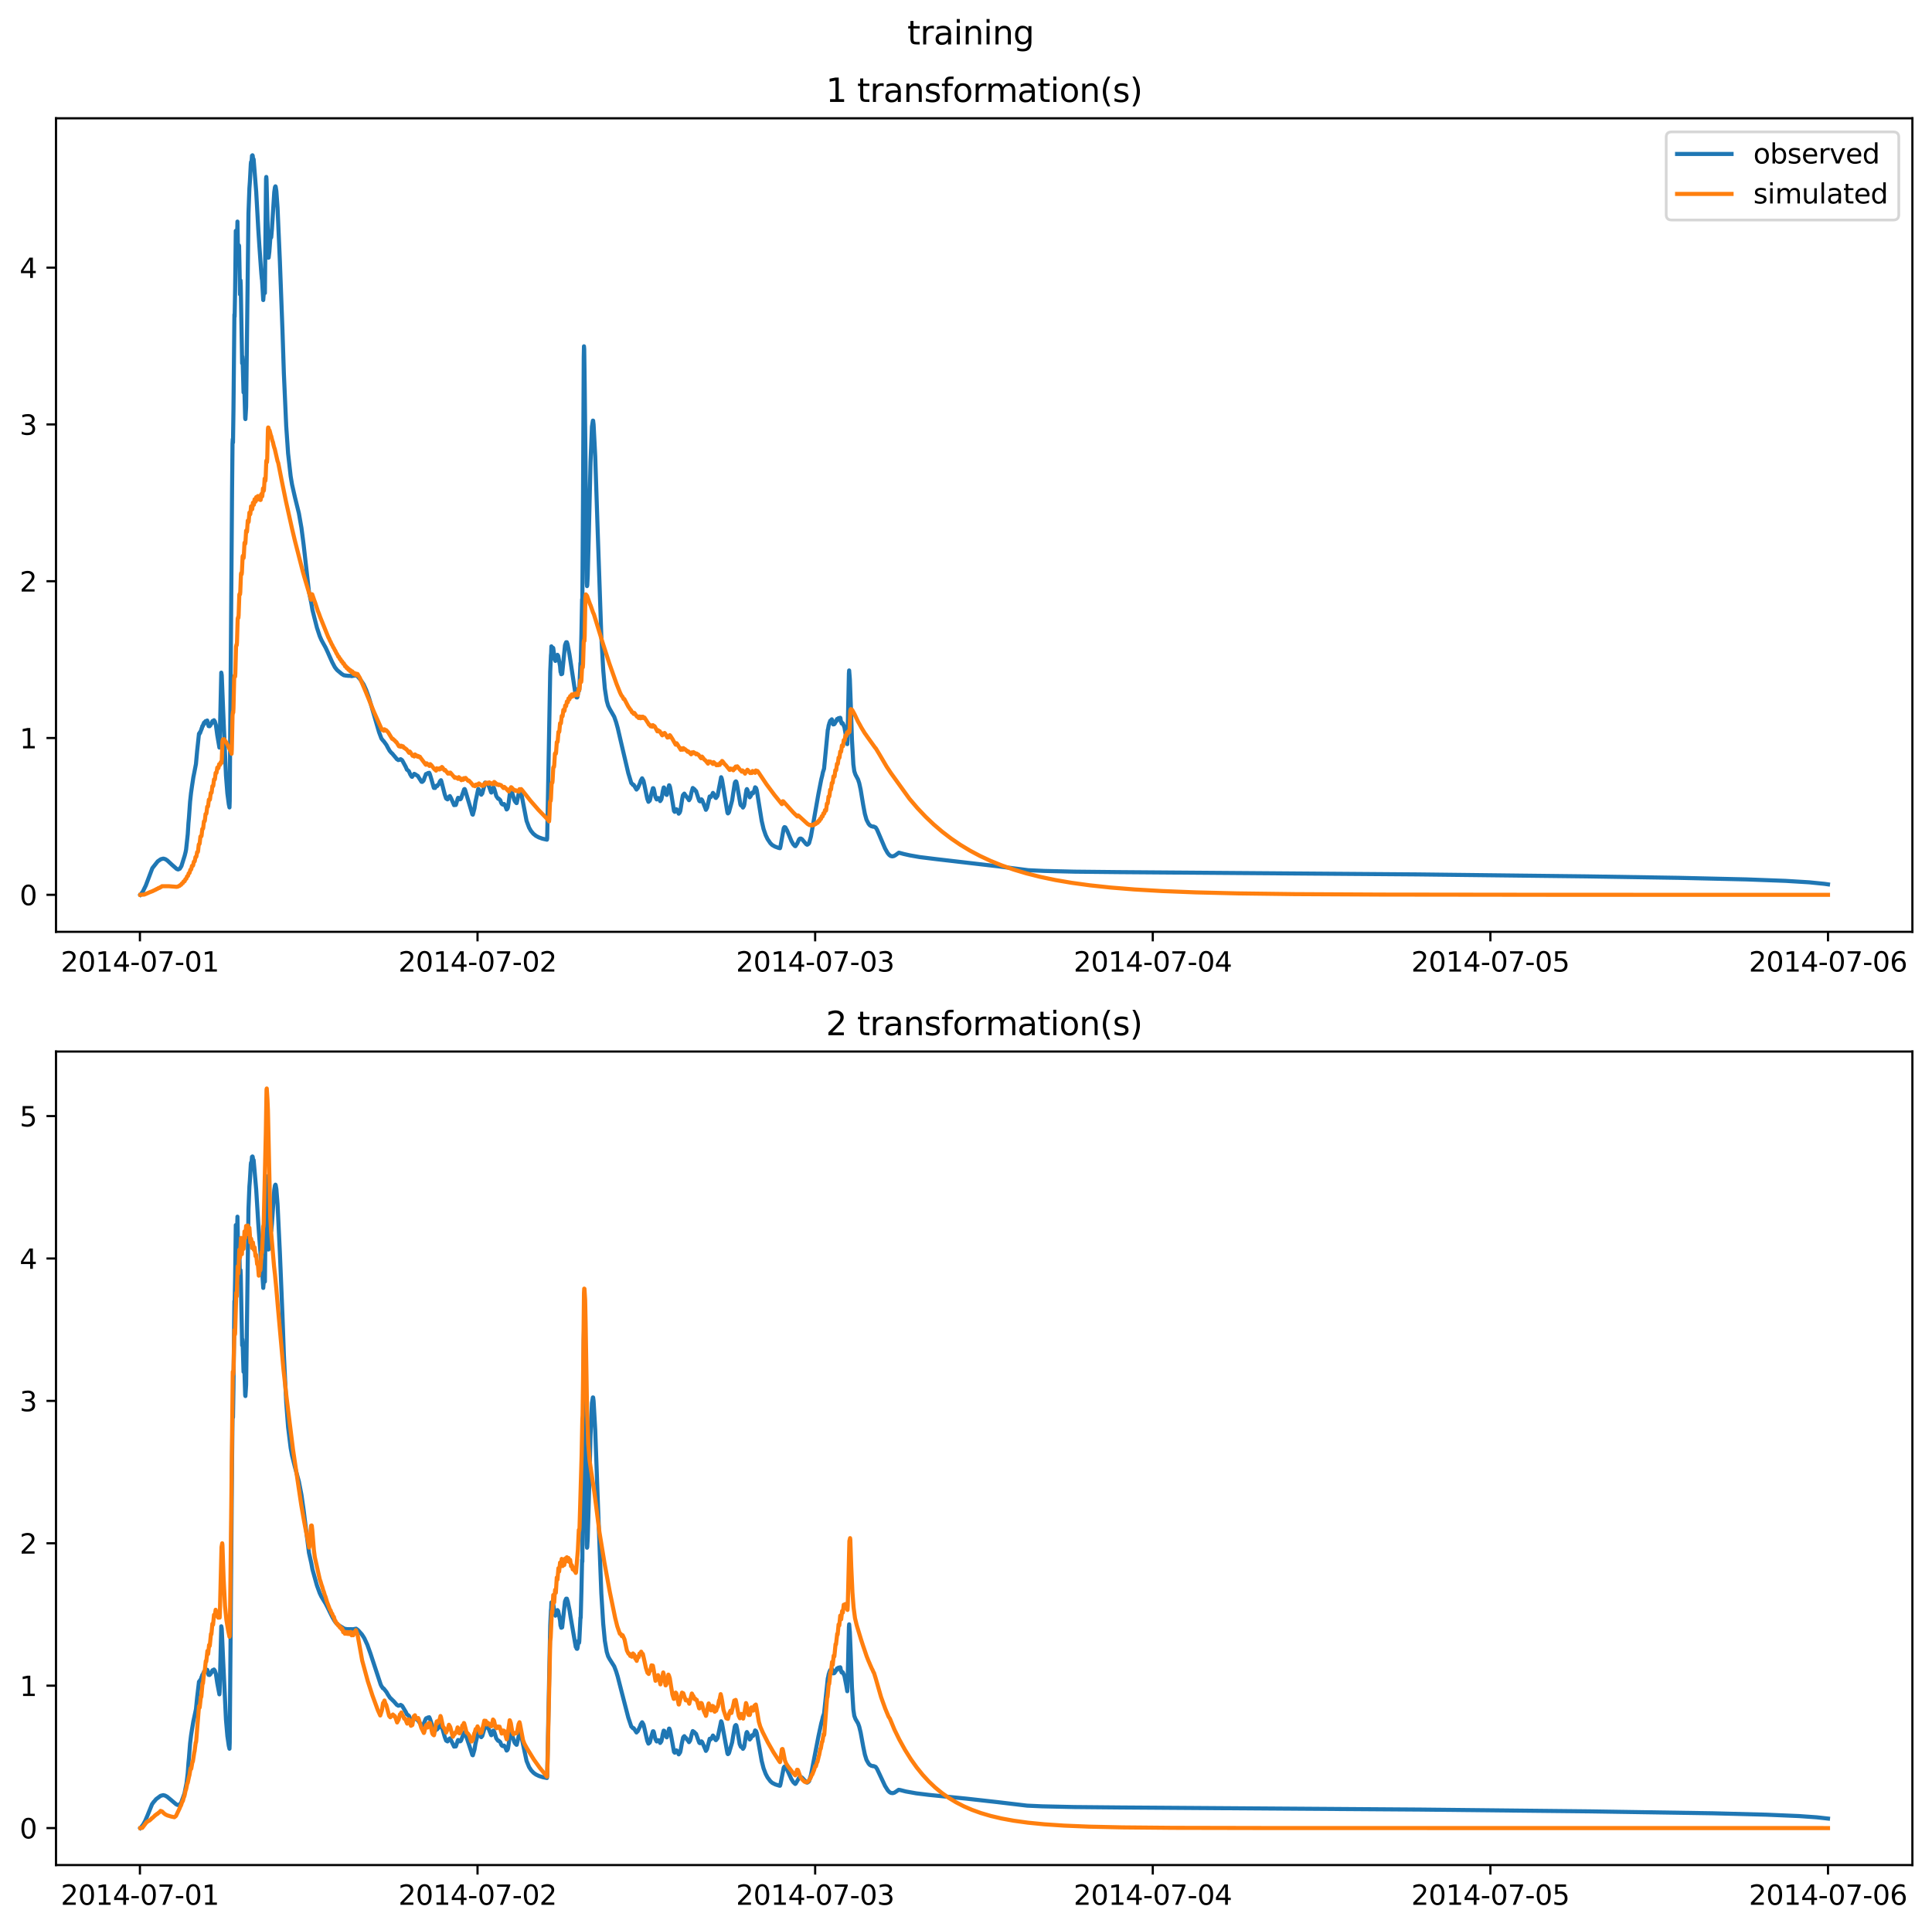 <?xml version="1.0" encoding="utf-8" standalone="no"?>
<!DOCTYPE svg PUBLIC "-//W3C//DTD SVG 1.1//EN"
  "http://www.w3.org/Graphics/SVG/1.1/DTD/svg11.dtd">
<svg xmlns:xlink="http://www.w3.org/1999/xlink" width="709.336pt" height="708.798pt" viewBox="0 0 709.336 708.798" xmlns="http://www.w3.org/2000/svg" version="1.1">
 <defs>
  <style type="text/css">*{stroke-linejoin: round; stroke-linecap: butt}</style>
 </defs>
 <g id="figure_1">
  <g id="patch_1">
   <path d="M 0 708.798 
L 709.336 708.798 
L 709.336 0 
L 0 0 
z
" style="fill: #ffffff"/>
  </g>
  <g id="axes_1">
   <g id="patch_2">
    <path d="M 20.562 342.2 
L 702.136 342.2 
L 702.136 43.44 
L 20.562 43.44 
z
" style="fill: #ffffff"/>
   </g>
   <g id="matplotlib.axis_1">
    <g id="xtick_1">
     <g id="line2d_1">
      <defs>
       <path id="med76e7b5f8" d="M 0 0 
L 0 3.5 
" style="stroke: #000000; stroke-width: 0.8"/>
      </defs>
      <g>
       <use xlink:href="#med76e7b5f8" x="51.371" y="342.2" style="stroke: #000000; stroke-width: 0.8"/>
      </g>
     </g>
     <g id="text_1">
      <!-- 2014-07-01 -->
      <g transform="translate(22.313 356.798) scale(0.1 -0.1)">
       <defs>
        <path id="DejaVuSans-32" d="M 1228 531 
L 3431 531 
L 3431 0 
L 469 0 
L 469 531 
Q 828 903 1448 1529 
Q 2069 2156 2228 2338 
Q 2531 2678 2651 2914 
Q 2772 3150 2772 3378 
Q 2772 3750 2511 3984 
Q 2250 4219 1831 4219 
Q 1534 4219 1204 4116 
Q 875 4013 500 3803 
L 500 4441 
Q 881 4594 1212 4672 
Q 1544 4750 1819 4750 
Q 2544 4750 2975 4387 
Q 3406 4025 3406 3419 
Q 3406 3131 3298 2873 
Q 3191 2616 2906 2266 
Q 2828 2175 2409 1742 
Q 1991 1309 1228 531 
z
" transform="scale(0.016)"/>
        <path id="DejaVuSans-30" d="M 2034 4250 
Q 1547 4250 1301 3770 
Q 1056 3291 1056 2328 
Q 1056 1369 1301 889 
Q 1547 409 2034 409 
Q 2525 409 2770 889 
Q 3016 1369 3016 2328 
Q 3016 3291 2770 3770 
Q 2525 4250 2034 4250 
z
M 2034 4750 
Q 2819 4750 3233 4129 
Q 3647 3509 3647 2328 
Q 3647 1150 3233 529 
Q 2819 -91 2034 -91 
Q 1250 -91 836 529 
Q 422 1150 422 2328 
Q 422 3509 836 4129 
Q 1250 4750 2034 4750 
z
" transform="scale(0.016)"/>
        <path id="DejaVuSans-31" d="M 794 531 
L 1825 531 
L 1825 4091 
L 703 3866 
L 703 4441 
L 1819 4666 
L 2450 4666 
L 2450 531 
L 3481 531 
L 3481 0 
L 794 0 
L 794 531 
z
" transform="scale(0.016)"/>
        <path id="DejaVuSans-34" d="M 2419 4116 
L 825 1625 
L 2419 1625 
L 2419 4116 
z
M 2253 4666 
L 3047 4666 
L 3047 1625 
L 3713 1625 
L 3713 1100 
L 3047 1100 
L 3047 0 
L 2419 0 
L 2419 1100 
L 313 1100 
L 313 1709 
L 2253 4666 
z
" transform="scale(0.016)"/>
        <path id="DejaVuSans-2d" d="M 313 2009 
L 1997 2009 
L 1997 1497 
L 313 1497 
L 313 2009 
z
" transform="scale(0.016)"/>
        <path id="DejaVuSans-37" d="M 525 4666 
L 3525 4666 
L 3525 4397 
L 1831 0 
L 1172 0 
L 2766 4134 
L 525 4134 
L 525 4666 
z
" transform="scale(0.016)"/>
       </defs>
       <use xlink:href="#DejaVuSans-32"/>
       <use xlink:href="#DejaVuSans-30" x="63.623"/>
       <use xlink:href="#DejaVuSans-31" x="127.246"/>
       <use xlink:href="#DejaVuSans-34" x="190.869"/>
       <use xlink:href="#DejaVuSans-2d" x="254.492"/>
       <use xlink:href="#DejaVuSans-30" x="290.576"/>
       <use xlink:href="#DejaVuSans-37" x="354.199"/>
       <use xlink:href="#DejaVuSans-2d" x="417.822"/>
       <use xlink:href="#DejaVuSans-30" x="453.906"/>
       <use xlink:href="#DejaVuSans-31" x="517.529"/>
      </g>
     </g>
    </g>
    <g id="xtick_2">
     <g id="line2d_2">
      <g>
       <use xlink:href="#med76e7b5f8" x="175.328" y="342.2" style="stroke: #000000; stroke-width: 0.8"/>
      </g>
     </g>
     <g id="text_2">
      <!-- 2014-07-02 -->
      <g transform="translate(146.27 356.798) scale(0.1 -0.1)">
       <use xlink:href="#DejaVuSans-32"/>
       <use xlink:href="#DejaVuSans-30" x="63.623"/>
       <use xlink:href="#DejaVuSans-31" x="127.246"/>
       <use xlink:href="#DejaVuSans-34" x="190.869"/>
       <use xlink:href="#DejaVuSans-2d" x="254.492"/>
       <use xlink:href="#DejaVuSans-30" x="290.576"/>
       <use xlink:href="#DejaVuSans-37" x="354.199"/>
       <use xlink:href="#DejaVuSans-2d" x="417.822"/>
       <use xlink:href="#DejaVuSans-30" x="453.906"/>
       <use xlink:href="#DejaVuSans-32" x="517.529"/>
      </g>
     </g>
    </g>
    <g id="xtick_3">
     <g id="line2d_3">
      <g>
       <use xlink:href="#med76e7b5f8" x="299.285" y="342.2" style="stroke: #000000; stroke-width: 0.8"/>
      </g>
     </g>
     <g id="text_3">
      <!-- 2014-07-03 -->
      <g transform="translate(270.227 356.798) scale(0.1 -0.1)">
       <defs>
        <path id="DejaVuSans-33" d="M 2597 2516 
Q 3050 2419 3304 2112 
Q 3559 1806 3559 1356 
Q 3559 666 3084 287 
Q 2609 -91 1734 -91 
Q 1441 -91 1130 -33 
Q 819 25 488 141 
L 488 750 
Q 750 597 1062 519 
Q 1375 441 1716 441 
Q 2309 441 2620 675 
Q 2931 909 2931 1356 
Q 2931 1769 2642 2001 
Q 2353 2234 1838 2234 
L 1294 2234 
L 1294 2753 
L 1863 2753 
Q 2328 2753 2575 2939 
Q 2822 3125 2822 3475 
Q 2822 3834 2567 4026 
Q 2313 4219 1838 4219 
Q 1578 4219 1281 4162 
Q 984 4106 628 3988 
L 628 4550 
Q 988 4650 1302 4700 
Q 1616 4750 1894 4750 
Q 2613 4750 3031 4423 
Q 3450 4097 3450 3541 
Q 3450 3153 3228 2886 
Q 3006 2619 2597 2516 
z
" transform="scale(0.016)"/>
       </defs>
       <use xlink:href="#DejaVuSans-32"/>
       <use xlink:href="#DejaVuSans-30" x="63.623"/>
       <use xlink:href="#DejaVuSans-31" x="127.246"/>
       <use xlink:href="#DejaVuSans-34" x="190.869"/>
       <use xlink:href="#DejaVuSans-2d" x="254.492"/>
       <use xlink:href="#DejaVuSans-30" x="290.576"/>
       <use xlink:href="#DejaVuSans-37" x="354.199"/>
       <use xlink:href="#DejaVuSans-2d" x="417.822"/>
       <use xlink:href="#DejaVuSans-30" x="453.906"/>
       <use xlink:href="#DejaVuSans-33" x="517.529"/>
      </g>
     </g>
    </g>
    <g id="xtick_4">
     <g id="line2d_4">
      <g>
       <use xlink:href="#med76e7b5f8" x="423.242" y="342.2" style="stroke: #000000; stroke-width: 0.8"/>
      </g>
     </g>
     <g id="text_4">
      <!-- 2014-07-04 -->
      <g transform="translate(394.184 356.798) scale(0.1 -0.1)">
       <use xlink:href="#DejaVuSans-32"/>
       <use xlink:href="#DejaVuSans-30" x="63.623"/>
       <use xlink:href="#DejaVuSans-31" x="127.246"/>
       <use xlink:href="#DejaVuSans-34" x="190.869"/>
       <use xlink:href="#DejaVuSans-2d" x="254.492"/>
       <use xlink:href="#DejaVuSans-30" x="290.576"/>
       <use xlink:href="#DejaVuSans-37" x="354.199"/>
       <use xlink:href="#DejaVuSans-2d" x="417.822"/>
       <use xlink:href="#DejaVuSans-30" x="453.906"/>
       <use xlink:href="#DejaVuSans-34" x="517.529"/>
      </g>
     </g>
    </g>
    <g id="xtick_5">
     <g id="line2d_5">
      <g>
       <use xlink:href="#med76e7b5f8" x="547.199" y="342.2" style="stroke: #000000; stroke-width: 0.8"/>
      </g>
     </g>
     <g id="text_5">
      <!-- 2014-07-05 -->
      <g transform="translate(518.141 356.798) scale(0.1 -0.1)">
       <defs>
        <path id="DejaVuSans-35" d="M 691 4666 
L 3169 4666 
L 3169 4134 
L 1269 4134 
L 1269 2991 
Q 1406 3038 1543 3061 
Q 1681 3084 1819 3084 
Q 2600 3084 3056 2656 
Q 3513 2228 3513 1497 
Q 3513 744 3044 326 
Q 2575 -91 1722 -91 
Q 1428 -91 1123 -41 
Q 819 9 494 109 
L 494 744 
Q 775 591 1075 516 
Q 1375 441 1709 441 
Q 2250 441 2565 725 
Q 2881 1009 2881 1497 
Q 2881 1984 2565 2268 
Q 2250 2553 1709 2553 
Q 1456 2553 1204 2497 
Q 953 2441 691 2322 
L 691 4666 
z
" transform="scale(0.016)"/>
       </defs>
       <use xlink:href="#DejaVuSans-32"/>
       <use xlink:href="#DejaVuSans-30" x="63.623"/>
       <use xlink:href="#DejaVuSans-31" x="127.246"/>
       <use xlink:href="#DejaVuSans-34" x="190.869"/>
       <use xlink:href="#DejaVuSans-2d" x="254.492"/>
       <use xlink:href="#DejaVuSans-30" x="290.576"/>
       <use xlink:href="#DejaVuSans-37" x="354.199"/>
       <use xlink:href="#DejaVuSans-2d" x="417.822"/>
       <use xlink:href="#DejaVuSans-30" x="453.906"/>
       <use xlink:href="#DejaVuSans-35" x="517.529"/>
      </g>
     </g>
    </g>
    <g id="xtick_6">
     <g id="line2d_6">
      <g>
       <use xlink:href="#med76e7b5f8" x="671.156" y="342.2" style="stroke: #000000; stroke-width: 0.8"/>
      </g>
     </g>
     <g id="text_6">
      <!-- 2014-07-06 -->
      <g transform="translate(642.098 356.798) scale(0.1 -0.1)">
       <defs>
        <path id="DejaVuSans-36" d="M 2113 2584 
Q 1688 2584 1439 2293 
Q 1191 2003 1191 1497 
Q 1191 994 1439 701 
Q 1688 409 2113 409 
Q 2538 409 2786 701 
Q 3034 994 3034 1497 
Q 3034 2003 2786 2293 
Q 2538 2584 2113 2584 
z
M 3366 4563 
L 3366 3988 
Q 3128 4100 2886 4159 
Q 2644 4219 2406 4219 
Q 1781 4219 1451 3797 
Q 1122 3375 1075 2522 
Q 1259 2794 1537 2939 
Q 1816 3084 2150 3084 
Q 2853 3084 3261 2657 
Q 3669 2231 3669 1497 
Q 3669 778 3244 343 
Q 2819 -91 2113 -91 
Q 1303 -91 875 529 
Q 447 1150 447 2328 
Q 447 3434 972 4092 
Q 1497 4750 2381 4750 
Q 2619 4750 2861 4703 
Q 3103 4656 3366 4563 
z
" transform="scale(0.016)"/>
       </defs>
       <use xlink:href="#DejaVuSans-32"/>
       <use xlink:href="#DejaVuSans-30" x="63.623"/>
       <use xlink:href="#DejaVuSans-31" x="127.246"/>
       <use xlink:href="#DejaVuSans-34" x="190.869"/>
       <use xlink:href="#DejaVuSans-2d" x="254.492"/>
       <use xlink:href="#DejaVuSans-30" x="290.576"/>
       <use xlink:href="#DejaVuSans-37" x="354.199"/>
       <use xlink:href="#DejaVuSans-2d" x="417.822"/>
       <use xlink:href="#DejaVuSans-30" x="453.906"/>
       <use xlink:href="#DejaVuSans-36" x="517.529"/>
      </g>
     </g>
    </g>
   </g>
   <g id="matplotlib.axis_2">
    <g id="ytick_1">
     <g id="line2d_7">
      <defs>
       <path id="m51dc1f39a5" d="M 0 0 
L -3.5 0 
" style="stroke: #000000; stroke-width: 0.8"/>
      </defs>
      <g>
       <use xlink:href="#m51dc1f39a5" x="20.562" y="328.612" style="stroke: #000000; stroke-width: 0.8"/>
      </g>
     </g>
     <g id="text_7">
      <!-- 0 -->
      <g transform="translate(7.2 332.411) scale(0.1 -0.1)">
       <use xlink:href="#DejaVuSans-30"/>
      </g>
     </g>
    </g>
    <g id="ytick_2">
     <g id="line2d_8">
      <g>
       <use xlink:href="#m51dc1f39a5" x="20.562" y="271.029" style="stroke: #000000; stroke-width: 0.8"/>
      </g>
     </g>
     <g id="text_8">
      <!-- 1 -->
      <g transform="translate(7.2 274.828) scale(0.1 -0.1)">
       <use xlink:href="#DejaVuSans-31"/>
      </g>
     </g>
    </g>
    <g id="ytick_3">
     <g id="line2d_9">
      <g>
       <use xlink:href="#m51dc1f39a5" x="20.562" y="213.446" style="stroke: #000000; stroke-width: 0.8"/>
      </g>
     </g>
     <g id="text_9">
      <!-- 2 -->
      <g transform="translate(7.2 217.245) scale(0.1 -0.1)">
       <use xlink:href="#DejaVuSans-32"/>
      </g>
     </g>
    </g>
    <g id="ytick_4">
     <g id="line2d_10">
      <g>
       <use xlink:href="#m51dc1f39a5" x="20.562" y="155.863" style="stroke: #000000; stroke-width: 0.8"/>
      </g>
     </g>
     <g id="text_10">
      <!-- 3 -->
      <g transform="translate(7.2 159.662) scale(0.1 -0.1)">
       <use xlink:href="#DejaVuSans-33"/>
      </g>
     </g>
    </g>
    <g id="ytick_5">
     <g id="line2d_11">
      <g>
       <use xlink:href="#m51dc1f39a5" x="20.562" y="98.28" style="stroke: #000000; stroke-width: 0.8"/>
      </g>
     </g>
     <g id="text_11">
      <!-- 4 -->
      <g transform="translate(7.2 102.079) scale(0.1 -0.1)">
       <use xlink:href="#DejaVuSans-34"/>
      </g>
     </g>
    </g>
   </g>
   <g id="line2d_12">
    <path d="M 51.543 328.605 
L 51.715 328.415 
L 52.06 327.925 
L 52.49 327.322 
L 53.523 325.206 
L 55.933 318.828 
L 57.913 316.323 
L 59.032 315.545 
L 59.979 315.303 
L 60.754 315.538 
L 61.442 316.002 
L 63.164 317.604 
L 64.886 319.113 
L 65.402 319.295 
L 66.005 319.033 
L 66.607 318.062 
L 67.812 314.206 
L 68.157 312.843 
L 68.329 311.937 
L 68.932 306.325 
L 69.19 302.259 
L 69.362 300.366 
L 69.792 294.385 
L 70.137 291.216 
L 70.481 288.78 
L 70.997 285.4 
L 71.256 284.123 
L 71.944 280.552 
L 72.375 275.805 
L 73.063 269.409 
L 73.149 269.439 
L 73.236 269.553 
L 73.408 268.885 
L 73.494 269.11 
L 73.752 268.283 
L 73.838 268.217 
L 74.01 267.479 
L 74.096 267.599 
L 74.269 266.702 
L 74.355 266.737 
L 74.441 266.728 
L 74.613 266.057 
L 74.699 266.209 
L 74.871 265.431 
L 75.043 265.634 
L 75.129 265.185 
L 75.215 265.222 
L 75.302 265.425 
L 75.474 264.834 
L 75.646 265.186 
L 75.732 264.771 
L 75.818 264.889 
L 75.904 265.114 
L 76.076 264.597 
L 76.162 264.82 
L 76.335 266.049 
L 76.421 265.872 
L 76.593 266.658 
L 76.765 266.37 
L 76.937 266.706 
L 77.109 266.234 
L 77.195 266.443 
L 77.367 265.712 
L 77.54 265.885 
L 77.712 265.363 
L 77.798 265.533 
L 77.97 264.84 
L 78.142 265.145 
L 78.228 264.696 
L 78.314 264.812 
L 78.4 265.025 
L 78.573 264.49 
L 78.745 264.977 
L 78.831 264.841 
L 79.261 266.194 
L 79.778 270.027 
L 80.552 274.531 
L 80.639 273.56 
L 81.241 247.014 
L 81.413 247.953 
L 81.93 260.807 
L 82.963 284.739 
L 83.479 291.362 
L 83.996 295.318 
L 84.254 296.524 
L 84.34 294.161 
L 85.201 180.152 
L 85.373 162.933 
L 85.459 161.262 
L 85.545 162.523 
L 85.717 150.508 
L 86.062 115.495 
L 86.148 116.28 
L 86.32 106.786 
L 86.578 84.762 
L 86.836 93.654 
L 87.009 88.953 
L 87.181 81.373 
L 87.439 96.01 
L 87.611 94.628 
L 87.697 90.067 
L 87.783 90.336 
L 88.128 108.136 
L 88.214 107.024 
L 88.3 102.971 
L 88.386 104.939 
L 88.902 133.405 
L 88.988 130.931 
L 89.075 132.057 
L 89.419 144.111 
L 89.505 143.69 
L 89.591 140.858 
L 89.677 141.359 
L 90.021 153.517 
L 90.107 153.907 
L 90.366 149.445 
L 91.227 78.345 
L 91.571 69.118 
L 91.743 66.753 
L 92.087 60.188 
L 92.173 59.475 
L 92.26 59.556 
L 92.346 59.489 
L 92.518 57.18 
L 92.604 57.265 
L 92.69 57.02 
L 92.776 57.152 
L 92.948 58.723 
L 93.034 58.421 
L 93.12 58.474 
L 94.067 70.432 
L 94.842 84.351 
L 95.186 89.704 
L 95.789 98.262 
L 95.961 100.557 
L 96.133 102.372 
L 96.219 102.866 
L 96.65 110.191 
L 96.994 105.692 
L 97.08 105.614 
L 97.252 107.62 
L 97.51 82.056 
L 97.683 65.653 
L 97.769 64.982 
L 97.855 65.895 
L 98.543 94.656 
L 98.63 94.601 
L 98.888 92.455 
L 99.318 86.588 
L 99.404 86.893 
L 99.49 87.318 
L 99.576 87.188 
L 99.835 84.196 
L 100.695 70.574 
L 100.954 68.766 
L 101.126 68.425 
L 101.212 68.568 
L 101.47 70.207 
L 101.901 76.253 
L 102.761 96.033 
L 103.708 121.313 
L 104.225 137.165 
L 105.086 156.489 
L 105.774 166.493 
L 106.721 174.925 
L 107.238 178.012 
L 108.271 182.538 
L 109.734 188.474 
L 110.681 193.867 
L 111.456 199.863 
L 113.435 217.267 
L 114.296 221.484 
L 114.727 224.043 
L 116.362 230.501 
L 117.395 233.627 
L 117.998 235.009 
L 118.773 236.432 
L 119.547 237.82 
L 120.322 239.486 
L 121.097 241.24 
L 121.958 243.155 
L 122.818 244.797 
L 123.077 245.209 
L 123.765 246.055 
L 124.196 246.431 
L 124.54 246.712 
L 125.401 247.449 
L 125.659 247.617 
L 126.262 247.99 
L 126.52 248.012 
L 126.692 248.036 
L 126.864 248.105 
L 127.036 248.095 
L 127.725 248.182 
L 127.897 248.168 
L 128.069 248.218 
L 128.241 248.186 
L 128.672 248.202 
L 128.844 248.155 
L 129.016 248.298 
L 129.188 248.191 
L 129.361 248.275 
L 129.533 248.196 
L 129.963 248.16 
L 130.135 248.097 
L 130.48 248.087 
L 130.738 247.981 
L 131.168 248.311 
L 131.426 248.555 
L 132.287 249.528 
L 133.492 251.32 
L 134.439 253.378 
L 135.472 256.264 
L 136.936 261.274 
L 139.174 268.896 
L 140.035 271.211 
L 140.723 272.075 
L 140.809 272.106 
L 141.24 272.685 
L 141.928 273.643 
L 142.273 274.335 
L 143.047 275.707 
L 143.736 276.52 
L 143.994 276.703 
L 144.425 277.231 
L 145.372 278.344 
L 145.716 278.803 
L 145.888 278.851 
L 146.232 279.131 
L 146.577 278.974 
L 146.749 279.033 
L 147.093 278.798 
L 147.438 279.011 
L 147.696 279.258 
L 148.987 281.658 
L 149.417 282.671 
L 149.59 282.721 
L 149.934 283.08 
L 150.106 283.173 
L 150.623 284.381 
L 151.139 285.219 
L 151.311 285.281 
L 151.483 284.915 
L 151.742 284.741 
L 152.086 284.173 
L 152.602 284.444 
L 152.775 284.566 
L 153.033 284.777 
L 153.377 284.929 
L 154.754 287.109 
L 155.013 287.14 
L 155.443 286.746 
L 155.615 286.411 
L 155.874 285.56 
L 156.132 284.954 
L 156.39 284.253 
L 156.734 284.192 
L 156.906 284.153 
L 157.079 283.905 
L 157.423 283.852 
L 157.595 283.792 
L 157.853 284.392 
L 158.37 286.112 
L 159.231 289.19 
L 159.317 289.362 
L 159.489 289.246 
L 159.747 289.373 
L 160.178 288.602 
L 160.522 288.671 
L 160.608 288.588 
L 160.78 288.182 
L 161.038 288.065 
L 161.211 287.744 
L 161.469 287.031 
L 161.899 286.518 
L 162.071 286.983 
L 163.277 291.719 
L 163.793 293.232 
L 164.309 293.567 
L 164.654 292.9 
L 165.17 292.343 
L 165.601 293.111 
L 166.72 295.681 
L 166.892 295.614 
L 167.064 295.557 
L 167.322 295.619 
L 167.408 295.51 
L 168.011 293.405 
L 168.183 292.988 
L 168.355 293.024 
L 168.614 293.538 
L 168.7 293.477 
L 168.786 293.414 
L 168.958 293.539 
L 169.13 293.442 
L 169.302 293.146 
L 169.647 292.102 
L 170.421 289.852 
L 170.593 289.762 
L 170.766 290.085 
L 173.434 299.084 
L 173.606 299.178 
L 174.209 296.862 
L 174.553 294.569 
L 175.586 289.736 
L 175.672 289.734 
L 175.93 290.178 
L 176.447 291.426 
L 176.705 291.853 
L 176.963 291.448 
L 177.049 291.432 
L 177.394 290.154 
L 177.652 289.183 
L 178.082 287.402 
L 178.513 287.58 
L 179.202 288.248 
L 179.374 288.34 
L 180.321 291.008 
L 180.407 291.064 
L 181.095 289.213 
L 181.267 289.21 
L 181.526 289.863 
L 182.214 292.334 
L 182.559 292.868 
L 182.903 293.327 
L 183.075 293.258 
L 183.678 293.856 
L 184.022 294.849 
L 184.194 295.164 
L 184.366 295.321 
L 184.625 295.468 
L 185.055 295.252 
L 185.399 295.708 
L 185.83 296.806 
L 186.002 297.273 
L 186.088 297.23 
L 186.26 296.938 
L 186.346 296.947 
L 186.518 296.403 
L 186.691 295.238 
L 186.949 293.225 
L 187.379 290.055 
L 187.465 289.896 
L 187.551 289.957 
L 187.637 289.941 
L 187.724 290.04 
L 188.843 293.821 
L 189.187 294.469 
L 189.359 294.625 
L 189.617 294.932 
L 189.703 294.928 
L 190.306 292.072 
L 190.65 290.477 
L 190.822 290.037 
L 191.081 290.171 
L 191.425 291.546 
L 193.319 301.422 
L 194.266 303.956 
L 194.954 305.146 
L 195.815 306.179 
L 196.762 306.947 
L 197.795 307.505 
L 199.172 308.001 
L 200.808 308.366 
L 200.894 307.81 
L 201.066 298.816 
L 202.013 246.725 
L 202.271 240.746 
L 202.357 239.855 
L 202.443 237.36 
L 202.53 237.533 
L 202.702 238.938 
L 202.788 238.203 
L 202.874 239.056 
L 203.046 237.898 
L 203.132 238.047 
L 203.649 242.17 
L 203.735 241.778 
L 203.821 241.873 
L 203.907 242.721 
L 203.993 242.557 
L 204.079 241.365 
L 204.165 241.549 
L 204.337 240.752 
L 204.423 240.791 
L 204.509 241.589 
L 204.595 241.435 
L 204.682 240.471 
L 204.854 240.826 
L 204.94 240.838 
L 205.628 244.651 
L 205.801 246.755 
L 205.887 246.591 
L 206.059 247.607 
L 206.317 247.495 
L 206.403 247.435 
L 207.436 236.978 
L 207.608 236.483 
L 207.867 235.847 
L 207.953 235.907 
L 208.125 235.842 
L 208.383 236.599 
L 209.072 240.232 
L 211.31 255.073 
L 211.654 256.104 
L 211.74 256.093 
L 211.826 255.912 
L 211.912 256.132 
L 211.998 255.984 
L 212.429 252.812 
L 212.515 252.934 
L 212.601 253.698 
L 212.687 253.023 
L 213.118 243.502 
L 213.204 243.558 
L 213.462 233.081 
L 213.72 220.092 
L 213.806 220.889 
L 214.064 181.239 
L 214.323 131.231 
L 214.409 127.174 
L 214.495 128.148 
L 214.667 141.018 
L 215.442 214.1 
L 215.528 215.244 
L 215.614 214.904 
L 215.786 211.49 
L 216.216 195.039 
L 216.819 169.643 
L 217.335 156.681 
L 217.68 154.462 
L 217.766 154.482 
L 217.938 155.908 
L 218.541 167.603 
L 219.401 193.849 
L 220.779 233.717 
L 221.467 245.916 
L 222.07 252.878 
L 222.759 257.325 
L 223.275 259.147 
L 223.792 260.226 
L 225.513 263.222 
L 226.202 265.21 
L 226.804 267.381 
L 228.268 273.678 
L 230.678 283.925 
L 231.797 287.598 
L 231.969 287.686 
L 232.141 287.896 
L 232.4 288.258 
L 232.658 288.209 
L 233.691 289.957 
L 233.863 289.556 
L 234.121 289.498 
L 234.982 287.552 
L 235.24 286.698 
L 235.585 286.093 
L 235.757 285.819 
L 236.273 286.757 
L 236.618 288.335 
L 237.651 293.358 
L 238.081 294.458 
L 238.339 294.179 
L 238.511 294.089 
L 238.684 293.624 
L 239.028 291.935 
L 239.717 289.469 
L 239.889 289.451 
L 240.061 289.833 
L 240.405 291.564 
L 240.663 292.731 
L 241.094 293.583 
L 241.18 293.496 
L 241.438 293.092 
L 241.955 293.103 
L 242.213 293.77 
L 242.385 294.192 
L 242.643 293.81 
L 242.816 293.526 
L 242.988 292.751 
L 243.332 290.615 
L 243.676 289.205 
L 243.762 289.174 
L 243.935 289.52 
L 244.623 291.792 
L 244.795 291.933 
L 244.881 291.756 
L 245.226 290.198 
L 245.656 288.375 
L 245.742 288.395 
L 246.001 289.097 
L 246.431 291.426 
L 247.464 297.819 
L 247.55 297.862 
L 247.722 298.138 
L 247.894 298.006 
L 248.325 297.161 
L 248.497 297.287 
L 248.755 297.688 
L 249.186 298.812 
L 249.272 298.709 
L 249.444 298.491 
L 249.53 298.436 
L 249.788 297.742 
L 250.477 293.391 
L 250.735 292.033 
L 251.251 291.44 
L 251.51 291.834 
L 252.801 293.561 
L 252.973 293.868 
L 253.231 293.385 
L 253.317 293.355 
L 253.576 292.436 
L 253.92 290.811 
L 254.35 289.381 
L 255.039 289.917 
L 255.383 290.459 
L 255.556 290.504 
L 256.502 293.432 
L 256.761 294.129 
L 256.847 294.054 
L 257.019 294.291 
L 257.277 293.915 
L 257.535 293.543 
L 257.794 293.82 
L 258.999 296.885 
L 259.171 297.399 
L 259.601 296.661 
L 260.548 292.507 
L 260.634 292.471 
L 260.979 292.724 
L 261.237 292.166 
L 261.323 292.211 
L 261.753 291.185 
L 262.012 291.522 
L 262.7 292.953 
L 262.872 293.051 
L 263.131 292.581 
L 263.217 292.604 
L 263.475 292.151 
L 263.991 289.441 
L 264.766 285.42 
L 264.938 285.785 
L 265.111 286.466 
L 267.09 298.467 
L 267.263 298.723 
L 267.435 298.465 
L 267.521 298.5 
L 267.693 298.105 
L 268.812 293.904 
L 269.156 291.541 
L 269.415 289.905 
L 269.759 287.646 
L 269.931 287.161 
L 270.189 286.935 
L 270.362 287.125 
L 270.62 288.314 
L 271.825 295.293 
L 271.997 295.723 
L 272.514 296.069 
L 272.772 296.57 
L 272.858 296.455 
L 273.03 296.019 
L 273.116 296.026 
L 273.288 295.389 
L 273.46 294.087 
L 273.805 291.619 
L 274.063 290.077 
L 274.235 289.774 
L 274.493 290.265 
L 275.01 292.141 
L 275.268 292.805 
L 275.526 292.365 
L 275.612 292.374 
L 276.129 291.074 
L 276.473 291.35 
L 276.732 290.714 
L 276.818 290.675 
L 277.248 289.128 
L 277.592 289.411 
L 277.851 290.211 
L 278.539 294.496 
L 279.658 301.49 
L 280.347 304.449 
L 281.122 306.694 
L 281.81 308.134 
L 282.843 309.66 
L 283.532 310.329 
L 284.565 310.913 
L 285.856 311.386 
L 286.373 311.491 
L 286.545 310.889 
L 287.75 304.133 
L 288.008 303.741 
L 288.352 303.857 
L 289.041 305.125 
L 290.591 308.875 
L 291.279 310.069 
L 291.882 310.712 
L 292.054 310.745 
L 292.743 309.689 
L 293.345 308.29 
L 293.69 307.962 
L 294.034 307.94 
L 294.464 308.197 
L 295.153 309.013 
L 296.014 310.029 
L 296.358 310.219 
L 296.616 310.082 
L 297.047 309.676 
L 297.735 307.169 
L 300.49 291.54 
L 301.523 286.249 
L 301.867 284.89 
L 302.125 283.622 
L 302.556 282.274 
L 303.933 267.967 
L 304.019 267.784 
L 304.277 266.265 
L 304.364 266.128 
L 304.536 265.392 
L 304.622 265.518 
L 304.794 264.729 
L 304.966 264.949 
L 305.052 264.489 
L 305.138 264.546 
L 305.224 264.744 
L 305.397 264.154 
L 305.483 264.357 
L 305.655 265.51 
L 305.741 265.33 
L 305.913 266.04 
L 305.999 265.806 
L 306.085 265.68 
L 306.257 265.99 
L 306.43 265.513 
L 306.516 265.702 
L 306.688 264.936 
L 306.86 265.107 
L 307.032 264.585 
L 307.118 264.757 
L 307.29 264.071 
L 307.462 264.379 
L 307.549 263.944 
L 307.635 264.059 
L 307.721 264.248 
L 307.893 263.714 
L 308.065 264.116 
L 308.151 263.753 
L 308.237 263.868 
L 308.323 264.095 
L 308.495 263.591 
L 308.582 263.807 
L 308.754 265.097 
L 308.84 264.934 
L 309.012 265.692 
L 309.184 265.412 
L 309.356 265.851 
L 309.442 265.633 
L 310.045 267.143 
L 310.561 270.039 
L 310.734 271.054 
L 311.078 273.28 
L 311.164 271.572 
L 311.68 247.296 
L 311.767 246.214 
L 312.025 249.469 
L 312.369 258.778 
L 312.8 271.828 
L 313.316 280.698 
L 313.66 283.224 
L 314.091 284.493 
L 315.038 286.283 
L 315.468 287.598 
L 315.985 289.947 
L 316.931 295.665 
L 317.534 298.867 
L 318.137 301.031 
L 318.911 302.522 
L 319.342 303.05 
L 319.6 303.205 
L 319.944 303.437 
L 320.116 303.434 
L 320.547 303.595 
L 320.719 303.524 
L 321.494 303.874 
L 322.01 304.695 
L 322.871 306.689 
L 324.937 311.556 
L 325.884 313.247 
L 326.486 313.968 
L 327.003 314.357 
L 327.605 314.491 
L 328.208 314.369 
L 328.811 314.015 
L 330.016 313.133 
L 331.91 313.642 
L 334.062 314.123 
L 337.677 314.756 
L 343.444 315.469 
L 366.256 318.123 
L 377.533 319.572 
L 383.3 319.838 
L 394.491 320.107 
L 410.502 320.274 
L 520.427 321.118 
L 582.578 321.839 
L 616.494 322.379 
L 641.285 322.953 
L 655.575 323.489 
L 664.269 324.019 
L 669.864 324.581 
L 671.156 324.767 
L 671.156 324.767 
" clip-path="url(#p02bc6b469c)" style="fill: none; stroke: #1f77b4; stroke-width: 1.5; stroke-linecap: square"/>
   </g>
   <g id="line2d_13">
    <path d="M 51.543 328.612 
L 53.007 328.513 
L 53.265 328.383 
L 53.609 328.265 
L 53.867 328.131 
L 54.212 328.009 
L 54.47 327.868 
L 54.814 327.746 
L 55.072 327.599 
L 55.503 327.477 
L 55.761 327.328 
L 56.019 327.295 
L 56.364 327.041 
L 56.622 327.009 
L 56.966 326.745 
L 57.224 326.713 
L 57.569 326.436 
L 57.827 326.407 
L 58.171 326.119 
L 58.516 326.097 
L 58.86 325.799 
L 59.118 325.766 
L 59.463 325.454 
L 61.959 325.449 
L 64.8 325.677 
L 65.144 325.624 
L 65.316 325.607 
L 65.66 325.364 
L 65.919 325.332 
L 66.263 324.951 
L 66.521 324.899 
L 66.779 324.414 
L 67.124 324.312 
L 67.382 323.703 
L 67.64 323.659 
L 67.726 323.681 
L 67.812 323.588 
L 68.071 322.855 
L 68.415 322.704 
L 68.673 321.847 
L 69.018 321.674 
L 69.276 320.696 
L 69.448 320.62 
L 69.534 320.644 
L 69.62 320.502 
L 69.878 319.406 
L 70.051 319.308 
L 70.137 319.349 
L 70.223 319.191 
L 70.481 317.978 
L 70.653 317.877 
L 70.825 317.939 
L 70.911 317.773 
L 71.17 316.443 
L 71.342 316.345 
L 71.428 316.381 
L 71.514 316.197 
L 71.772 314.747 
L 71.944 314.656 
L 72.03 314.696 
L 72.117 314.498 
L 72.375 312.933 
L 72.547 312.832 
L 72.633 312.89 
L 72.719 312.573 
L 72.977 310.123 
L 73.149 309.889 
L 73.236 309.967 
L 73.322 309.648 
L 73.58 307.222 
L 73.752 307.016 
L 73.924 307.135 
L 74.01 306.839 
L 74.269 304.44 
L 74.441 304.266 
L 74.527 304.334 
L 74.613 304.037 
L 74.871 301.656 
L 75.043 301.499 
L 75.129 301.576 
L 75.215 301.286 
L 75.474 298.93 
L 75.646 298.789 
L 75.732 298.874 
L 75.818 298.593 
L 76.076 296.265 
L 76.248 296.114 
L 76.335 296.232 
L 76.421 295.955 
L 76.679 293.652 
L 76.851 293.528 
L 77.023 293.727 
L 77.109 293.472 
L 77.367 291.192 
L 77.54 291.098 
L 77.626 291.206 
L 77.712 290.948 
L 77.97 288.685 
L 78.142 288.605 
L 78.228 288.72 
L 78.314 288.47 
L 78.573 286.229 
L 78.745 286.158 
L 78.831 286.281 
L 78.917 286.037 
L 79.175 283.822 
L 79.347 283.741 
L 79.433 283.884 
L 79.52 283.697 
L 79.778 281.892 
L 79.95 281.882 
L 80.122 282.142 
L 80.208 282.029 
L 80.466 280.624 
L 80.639 280.788 
L 80.725 280.915 
L 80.811 280.854 
L 81.069 279.849 
L 81.241 279.933 
L 81.327 280.177 
L 81.413 279.287 
L 81.672 272.22 
L 81.844 271.532 
L 82.016 271.618 
L 82.274 271.453 
L 83.135 272.712 
L 84.857 276.265 
L 85.029 276.82 
L 85.115 275.209 
L 85.373 262.751 
L 85.545 261.412 
L 85.631 261.676 
L 85.717 260.183 
L 85.976 249.109 
L 86.148 248.066 
L 86.234 248.144 
L 86.32 248.468 
L 86.406 247.248 
L 86.664 237.47 
L 86.836 236.695 
L 86.922 236.937 
L 87.009 235.855 
L 87.267 227.204 
L 87.439 226.621 
L 87.525 226.897 
L 87.611 225.98 
L 87.869 218.366 
L 88.042 217.956 
L 88.128 218.261 
L 88.214 217.492 
L 88.472 210.816 
L 88.558 210.432 
L 88.644 210.497 
L 88.73 210.888 
L 88.816 210.241 
L 89.075 204.402 
L 89.161 204.102 
L 89.333 204.526 
L 89.419 204.947 
L 89.505 204.455 
L 89.763 199.365 
L 89.849 199.206 
L 90.021 199.727 
L 90.107 199.313 
L 90.366 194.873 
L 90.452 194.782 
L 90.624 195.355 
L 90.71 195.034 
L 90.968 191.193 
L 91.054 191.162 
L 91.227 191.78 
L 91.313 191.541 
L 91.571 188.24 
L 91.657 188.227 
L 91.829 188.919 
L 91.915 188.747 
L 92.173 185.927 
L 92.26 185.959 
L 92.518 187.078 
L 92.604 186.994 
L 92.862 184.601 
L 92.948 184.71 
L 93.12 185.423 
L 93.206 185.379 
L 93.465 183.358 
L 93.637 183.814 
L 93.809 184.245 
L 94.067 182.565 
L 94.239 183.067 
L 94.412 183.546 
L 94.67 182.174 
L 94.842 182.703 
L 95.014 183.251 
L 95.272 182.151 
L 95.445 182.733 
L 95.617 183.623 
L 95.703 183.581 
L 95.961 181.421 
L 96.133 181.911 
L 96.219 182.354 
L 96.305 182.205 
L 96.564 179.355 
L 96.65 179.478 
L 96.822 180.257 
L 96.908 179.926 
L 97.166 175.743 
L 97.252 175.788 
L 97.424 176.571 
L 97.51 175.91 
L 97.769 169.326 
L 97.855 169.053 
L 97.941 169.163 
L 98.027 169.72 
L 98.113 168.469 
L 98.371 157.655 
L 98.457 156.988 
L 98.543 157.014 
L 98.802 158.083 
L 98.888 158.056 
L 98.974 158.069 
L 99.146 158.718 
L 99.49 160.055 
L 99.576 160.115 
L 99.835 161.25 
L 100.093 162.171 
L 100.179 162.269 
L 100.437 163.424 
L 100.695 164.383 
L 100.868 164.819 
L 101.901 169.333 
L 102.159 170.01 
L 103.536 177.012 
L 105 184.179 
L 107.238 194.227 
L 108.271 198.563 
L 111.197 209.998 
L 111.714 211.833 
L 113.091 216.468 
L 113.435 217.615 
L 113.866 218.936 
L 114.21 220.24 
L 114.296 220.166 
L 114.555 218.224 
L 114.641 218.278 
L 115.329 220.28 
L 115.76 221.482 
L 116.707 224.392 
L 117.051 225.201 
L 117.567 226.644 
L 120.58 234.12 
L 120.752 234.372 
L 121.183 235.401 
L 121.355 235.629 
L 121.785 236.62 
L 121.958 236.824 
L 122.388 237.778 
L 122.56 237.958 
L 122.991 238.874 
L 123.077 238.891 
L 123.335 239.483 
L 123.679 240.171 
L 123.765 240.173 
L 124.023 240.746 
L 124.196 241.17 
L 124.368 241.121 
L 124.54 241.439 
L 124.798 242.088 
L 124.97 242.005 
L 125.143 242.307 
L 125.401 242.942 
L 125.573 242.823 
L 125.745 243.102 
L 126.003 243.73 
L 126.176 243.575 
L 126.348 243.837 
L 126.692 244.703 
L 126.864 244.51 
L 127.036 244.764 
L 127.295 245.355 
L 127.467 245.122 
L 127.639 245.359 
L 127.897 245.936 
L 128.069 245.663 
L 128.241 245.884 
L 128.5 246.447 
L 128.672 246.133 
L 128.758 246.177 
L 129.102 246.887 
L 129.361 246.563 
L 129.619 247.152 
L 129.791 247.497 
L 130.049 247.114 
L 130.393 247.788 
L 130.652 247.345 
L 130.996 247.99 
L 131.254 247.488 
L 132.115 248.932 
L 134.353 254.219 
L 137.28 261.401 
L 140.035 267.585 
L 140.293 268.05 
L 140.551 267.867 
L 140.895 268.357 
L 141.154 267.827 
L 141.326 268.047 
L 141.498 268.302 
L 141.756 268.124 
L 142.359 268.763 
L 142.531 268.961 
L 143.564 270.667 
L 143.822 271.072 
L 143.994 271.343 
L 144.253 271.321 
L 144.683 271.815 
L 144.855 271.846 
L 145.372 272.495 
L 145.544 272.521 
L 146.232 273.678 
L 146.491 274.077 
L 146.749 273.808 
L 147.093 274.245 
L 147.351 273.853 
L 147.696 274.286 
L 147.782 274.152 
L 147.954 274.058 
L 148.212 274.444 
L 148.384 274.704 
L 148.643 274.704 
L 149.073 275.149 
L 149.245 275.156 
L 150.192 276.466 
L 150.45 275.982 
L 150.709 276.319 
L 151.483 277.561 
L 151.742 277.438 
L 152.086 277.814 
L 152.344 277.051 
L 152.516 277.204 
L 152.689 277.428 
L 152.947 277.423 
L 153.291 277.882 
L 153.549 277.623 
L 153.894 278.046 
L 153.98 277.947 
L 154.152 277.894 
L 154.496 278.409 
L 155.874 280.224 
L 156.218 280.695 
L 156.39 280.86 
L 156.648 280.302 
L 156.82 280.464 
L 157.079 280.686 
L 157.251 280.759 
L 157.681 281.282 
L 157.939 280.614 
L 158.112 280.753 
L 158.456 281.094 
L 159.145 282.038 
L 159.575 282.568 
L 159.747 282.658 
L 160.091 283.008 
L 160.35 282.136 
L 160.522 282.246 
L 160.78 282.546 
L 161.038 282.238 
L 161.383 282.58 
L 161.641 282.063 
L 161.813 282.212 
L 161.985 282.339 
L 162.244 281.669 
L 162.416 281.812 
L 163.19 282.914 
L 163.449 282.755 
L 163.793 283.224 
L 164.482 284.108 
L 164.74 283.774 
L 165.084 284.101 
L 165.342 283.727 
L 165.601 284.016 
L 166.978 285.649 
L 167.236 285.433 
L 167.667 285.741 
L 167.839 285.718 
L 168.183 286.03 
L 168.441 285.399 
L 168.614 285.535 
L 169.388 286.506 
L 169.647 285.981 
L 169.819 286.119 
L 170.077 286.362 
L 170.335 285.769 
L 170.507 285.892 
L 170.679 286.037 
L 170.938 285.68 
L 171.196 285.961 
L 171.885 286.763 
L 172.143 286.641 
L 173.004 287.558 
L 173.778 288.544 
L 174.037 288.412 
L 174.381 288.714 
L 174.639 288.158 
L 174.984 288.418 
L 175.242 288.023 
L 175.586 288.276 
L 175.844 287.699 
L 176.017 287.821 
L 176.361 288.122 
L 176.533 288.181 
L 176.877 288.556 
L 177.136 288.297 
L 177.48 288.572 
L 177.738 287.915 
L 177.91 288.027 
L 178.082 288.118 
L 178.341 287.414 
L 178.513 287.519 
L 178.685 287.675 
L 178.943 287.439 
L 179.202 287.72 
L 179.374 287.851 
L 179.632 287.313 
L 179.89 287.56 
L 180.062 287.57 
L 180.234 287.568 
L 180.579 287.937 
L 180.837 287.704 
L 181.181 287.958 
L 181.44 287.167 
L 181.612 287.261 
L 182.042 287.643 
L 182.473 288.166 
L 182.731 287.987 
L 183.075 288.324 
L 183.333 288.119 
L 183.764 288.369 
L 183.936 288.319 
L 184.452 288.937 
L 184.883 289.418 
L 185.141 288.972 
L 185.399 289.205 
L 185.744 289.503 
L 186.174 290.034 
L 186.777 290.663 
L 187.035 289.833 
L 187.207 289.904 
L 187.379 289.962 
L 187.637 289.095 
L 187.81 289.169 
L 188.67 290.123 
L 188.929 290.075 
L 189.273 290.419 
L 189.531 290.262 
L 189.962 290.535 
L 190.134 290.499 
L 190.478 290.735 
L 190.736 289.804 
L 190.909 289.861 
L 191.081 289.995 
L 191.339 289.777 
L 191.683 290.151 
L 194.782 294.078 
L 197.709 297.433 
L 200.636 300.464 
L 201.152 301.062 
L 201.583 301.645 
L 201.669 300.843 
L 201.927 294.616 
L 202.099 294.005 
L 202.185 294.088 
L 202.271 293.354 
L 202.53 287.816 
L 202.702 287.326 
L 202.788 287.431 
L 202.874 286.8 
L 203.132 281.912 
L 203.304 281.489 
L 203.39 281.656 
L 203.476 281.111 
L 203.735 276.803 
L 203.907 276.498 
L 204.079 276.778 
L 204.165 276.342 
L 204.423 272.555 
L 204.595 272.356 
L 204.682 272.511 
L 204.768 272.13 
L 205.026 268.796 
L 205.198 268.672 
L 205.284 268.84 
L 205.37 268.525 
L 205.628 265.607 
L 205.801 265.551 
L 205.887 265.729 
L 205.973 265.472 
L 206.231 262.931 
L 206.317 262.83 
L 206.489 263.122 
L 206.575 262.914 
L 206.834 260.708 
L 206.92 260.639 
L 207.178 261.139 
L 207.264 260.992 
L 207.522 259.086 
L 207.608 259.074 
L 207.78 259.387 
L 207.867 259.27 
L 208.125 257.625 
L 208.211 257.639 
L 208.383 257.971 
L 208.469 257.891 
L 208.727 256.485 
L 208.9 256.661 
L 208.986 256.87 
L 209.072 256.823 
L 209.33 255.632 
L 209.502 255.824 
L 209.674 256.03 
L 209.933 255.031 
L 210.105 255.257 
L 210.363 255.698 
L 210.621 254.869 
L 210.793 255.125 
L 210.965 255.369 
L 211.224 254.685 
L 211.568 255.252 
L 211.826 254.702 
L 212.085 255.278 
L 212.171 255.114 
L 212.429 253.009 
L 212.515 252.967 
L 212.687 253.405 
L 212.773 253.081 
L 213.031 249.923 
L 213.118 249.776 
L 213.376 250.456 
L 213.462 249.9 
L 213.72 244.848 
L 213.806 244.685 
L 213.892 244.789 
L 213.978 245.073 
L 214.064 244.052 
L 214.323 235.734 
L 214.495 235.013 
L 214.581 235.382 
L 214.667 233.583 
L 214.925 219.644 
L 215.097 218.282 
L 215.528 218.809 
L 216.647 221.925 
L 216.819 222.259 
L 217.766 225.007 
L 218.024 225.517 
L 221.123 235.585 
L 223.705 243.607 
L 226.374 251.173 
L 227.665 254.387 
L 228.096 255.264 
L 228.354 255.653 
L 228.526 255.793 
L 228.956 256.72 
L 229.043 256.659 
L 229.215 256.696 
L 230.592 259.322 
L 230.85 259.744 
L 231.022 259.94 
L 231.453 260.638 
L 231.625 260.742 
L 232.055 261.608 
L 232.141 261.552 
L 232.314 261.587 
L 232.658 262.178 
L 232.916 261.814 
L 233.863 263.179 
L 233.949 263.11 
L 234.121 263.125 
L 234.466 263.681 
L 234.724 263.118 
L 234.896 263.363 
L 235.154 263.781 
L 235.413 263.196 
L 235.757 263.672 
L 236.015 263.188 
L 236.359 263.711 
L 236.446 263.583 
L 236.618 263.515 
L 237.995 265.635 
L 238.253 266.133 
L 238.425 266.084 
L 238.598 266.309 
L 238.856 266.733 
L 239.114 266.404 
L 239.458 266.878 
L 239.717 266.303 
L 239.889 266.521 
L 240.061 266.788 
L 240.233 266.629 
L 240.405 266.804 
L 241.352 268.584 
L 241.61 268.146 
L 241.955 268.635 
L 242.041 268.543 
L 242.213 268.517 
L 242.988 269.849 
L 243.16 270.048 
L 243.418 269.34 
L 243.59 269.523 
L 243.762 269.72 
L 244.021 269.167 
L 244.193 269.383 
L 245.054 270.866 
L 245.312 270.374 
L 245.656 270.752 
L 245.914 269.974 
L 246.087 270.149 
L 246.947 271.492 
L 247.378 272.267 
L 248.066 273.462 
L 248.153 273.485 
L 248.411 272.944 
L 248.669 273.288 
L 249.96 275.366 
L 250.219 274.816 
L 250.391 275.002 
L 250.649 275.327 
L 250.907 274.735 
L 251.079 274.918 
L 251.251 275.154 
L 251.51 275.123 
L 251.94 275.578 
L 252.112 275.597 
L 252.457 276.08 
L 252.715 275.925 
L 253.748 277.016 
L 254.006 276.303 
L 254.178 276.462 
L 254.35 276.639 
L 254.609 276.209 
L 255.039 276.567 
L 255.211 276.558 
L 255.556 277.012 
L 255.814 276.745 
L 256.244 277.122 
L 256.416 277.121 
L 257.277 278.3 
L 257.449 278.466 
L 257.708 277.835 
L 257.88 277.997 
L 258.654 279.043 
L 258.913 279.151 
L 259.946 280.441 
L 260.204 279.6 
L 260.376 279.724 
L 260.548 279.91 
L 260.806 279.7 
L 261.323 280.12 
L 261.581 280.421 
L 261.753 280.566 
L 262.012 279.887 
L 262.184 280.032 
L 262.442 280.308 
L 262.7 280.562 
L 263.045 281.034 
L 263.303 280.665 
L 263.647 281.027 
L 263.905 280.604 
L 264.25 280.906 
L 264.508 280.061 
L 264.68 280.176 
L 264.852 280.284 
L 265.111 279.45 
L 265.283 279.574 
L 266.23 280.809 
L 266.402 280.905 
L 267.865 282.733 
L 267.951 282.741 
L 268.209 282.214 
L 268.382 282.371 
L 268.554 282.566 
L 268.812 282.408 
L 269.07 282.751 
L 269.242 282.876 
L 269.501 282.097 
L 269.673 282.223 
L 269.845 282.324 
L 270.103 281.507 
L 270.275 281.619 
L 270.448 281.779 
L 270.706 281.422 
L 270.964 281.732 
L 271.739 282.756 
L 271.911 282.854 
L 272.341 283.382 
L 272.6 282.924 
L 272.858 283.222 
L 273.547 284.115 
L 273.805 283.244 
L 273.977 283.34 
L 274.149 283.442 
L 274.407 282.684 
L 274.579 282.806 
L 275.44 283.903 
L 275.699 283.587 
L 276.043 283.875 
L 276.301 283.128 
L 276.473 283.265 
L 276.732 283.442 
L 276.904 283.492 
L 277.248 283.821 
L 277.506 282.94 
L 277.678 283.036 
L 277.851 283.219 
L 278.109 283.123 
L 278.539 283.721 
L 281.466 288.081 
L 284.307 291.909 
L 287.061 295.311 
L 287.147 295.234 
L 287.406 294.24 
L 287.578 294.269 
L 288.352 295.15 
L 291.279 298.401 
L 292.743 299.836 
L 293.001 299.447 
L 293.259 299.61 
L 296.53 302.602 
L 296.788 302.72 
L 297.133 302.988 
L 297.391 302.92 
L 297.735 303.136 
L 297.994 302.935 
L 298.338 303.116 
L 298.596 302.786 
L 298.94 302.934 
L 299.199 302.477 
L 299.371 302.544 
L 299.543 302.593 
L 299.801 302.009 
L 299.973 302.065 
L 300.232 302.173 
L 300.49 301.463 
L 300.662 301.513 
L 300.748 301.595 
L 300.834 301.523 
L 301.092 300.687 
L 301.265 300.726 
L 301.351 300.809 
L 301.437 300.722 
L 301.695 299.763 
L 301.867 299.791 
L 301.953 299.877 
L 302.039 299.774 
L 302.298 298.696 
L 302.47 298.706 
L 302.556 298.82 
L 302.642 298.697 
L 302.9 297.5 
L 303.072 297.507 
L 303.245 297.709 
L 303.331 297.445 
L 303.589 295.131 
L 303.761 295.014 
L 303.847 295.11 
L 303.933 294.84 
L 304.191 292.542 
L 304.364 292.439 
L 304.45 292.543 
L 304.536 292.281 
L 304.794 290.006 
L 304.966 289.918 
L 305.052 290.03 
L 305.138 289.775 
L 305.397 287.526 
L 305.569 287.428 
L 305.655 287.572 
L 305.741 287.321 
L 305.999 285.095 
L 306.171 285.022 
L 306.343 285.272 
L 306.43 285.042 
L 306.688 282.839 
L 306.86 282.795 
L 306.946 282.927 
L 307.032 282.694 
L 307.29 280.505 
L 307.462 280.474 
L 307.549 280.614 
L 307.635 280.388 
L 307.893 278.219 
L 308.065 278.203 
L 308.151 278.349 
L 308.237 278.13 
L 308.495 275.985 
L 308.668 275.956 
L 308.754 276.135 
L 308.84 275.918 
L 309.098 273.794 
L 309.184 273.706 
L 309.356 273.914 
L 309.442 274.101 
L 309.528 273.905 
L 309.787 271.802 
L 309.959 271.812 
L 310.045 271.972 
L 310.131 271.825 
L 310.389 270.123 
L 310.561 270.19 
L 310.647 270.356 
L 310.734 270.269 
L 310.992 268.964 
L 311.164 269.198 
L 311.336 269.333 
L 311.594 268.432 
L 311.767 268.578 
L 311.853 268.863 
L 311.939 268.006 
L 312.197 261.041 
L 312.369 260.42 
L 312.713 260.685 
L 312.886 260.708 
L 313.746 262.288 
L 315.038 265.027 
L 315.468 265.758 
L 316.243 267.179 
L 317.534 269.309 
L 317.878 269.759 
L 318.309 270.397 
L 321.322 274.597 
L 321.494 274.734 
L 322.957 277.147 
L 325.54 281.544 
L 327.089 283.879 
L 333.889 293.318 
L 336.816 296.747 
L 339.829 299.929 
L 342.842 302.794 
L 345.941 305.442 
L 349.212 307.943 
L 352.569 310.23 
L 356.098 312.361 
L 359.8 314.332 
L 363.674 316.138 
L 367.805 317.814 
L 372.196 319.349 
L 376.844 320.737 
L 381.923 322.017 
L 387.432 323.171 
L 393.458 324.203 
L 400.172 325.125 
L 407.747 325.935 
L 416.441 326.636 
L 426.599 327.226 
L 438.908 327.71 
L 454.403 328.087 
L 475.321 328.359 
L 507.171 328.528 
L 571.043 328.603 
L 671.156 328.611 
L 671.156 328.611 
" clip-path="url(#p02bc6b469c)" style="fill: none; stroke: #ff7f0e; stroke-width: 1.5; stroke-linecap: square"/>
   </g>
   <g id="patch_3">
    <path d="M 20.562 342.2 
L 20.562 43.44 
" style="fill: none; stroke: #000000; stroke-width: 0.8; stroke-linejoin: miter; stroke-linecap: square"/>
   </g>
   <g id="patch_4">
    <path d="M 702.136 342.2 
L 702.136 43.44 
" style="fill: none; stroke: #000000; stroke-width: 0.8; stroke-linejoin: miter; stroke-linecap: square"/>
   </g>
   <g id="patch_5">
    <path d="M 20.562 342.2 
L 702.136 342.2 
" style="fill: none; stroke: #000000; stroke-width: 0.8; stroke-linejoin: miter; stroke-linecap: square"/>
   </g>
   <g id="patch_6">
    <path d="M 20.562 43.44 
L 702.136 43.44 
" style="fill: none; stroke: #000000; stroke-width: 0.8; stroke-linejoin: miter; stroke-linecap: square"/>
   </g>
   <g id="text_12">
    <!-- 1 transformation(s) -->
    <g transform="translate(303.235 37.44) scale(0.12 -0.12)">
     <defs>
      <path id="DejaVuSans-20" transform="scale(0.016)"/>
      <path id="DejaVuSans-74" d="M 1172 4494 
L 1172 3500 
L 2356 3500 
L 2356 3053 
L 1172 3053 
L 1172 1153 
Q 1172 725 1289 603 
Q 1406 481 1766 481 
L 2356 481 
L 2356 0 
L 1766 0 
Q 1100 0 847 248 
Q 594 497 594 1153 
L 594 3053 
L 172 3053 
L 172 3500 
L 594 3500 
L 594 4494 
L 1172 4494 
z
" transform="scale(0.016)"/>
      <path id="DejaVuSans-72" d="M 2631 2963 
Q 2534 3019 2420 3045 
Q 2306 3072 2169 3072 
Q 1681 3072 1420 2755 
Q 1159 2438 1159 1844 
L 1159 0 
L 581 0 
L 581 3500 
L 1159 3500 
L 1159 2956 
Q 1341 3275 1631 3429 
Q 1922 3584 2338 3584 
Q 2397 3584 2469 3576 
Q 2541 3569 2628 3553 
L 2631 2963 
z
" transform="scale(0.016)"/>
      <path id="DejaVuSans-61" d="M 2194 1759 
Q 1497 1759 1228 1600 
Q 959 1441 959 1056 
Q 959 750 1161 570 
Q 1363 391 1709 391 
Q 2188 391 2477 730 
Q 2766 1069 2766 1631 
L 2766 1759 
L 2194 1759 
z
M 3341 1997 
L 3341 0 
L 2766 0 
L 2766 531 
Q 2569 213 2275 61 
Q 1981 -91 1556 -91 
Q 1019 -91 701 211 
Q 384 513 384 1019 
Q 384 1609 779 1909 
Q 1175 2209 1959 2209 
L 2766 2209 
L 2766 2266 
Q 2766 2663 2505 2880 
Q 2244 3097 1772 3097 
Q 1472 3097 1187 3025 
Q 903 2953 641 2809 
L 641 3341 
Q 956 3463 1253 3523 
Q 1550 3584 1831 3584 
Q 2591 3584 2966 3190 
Q 3341 2797 3341 1997 
z
" transform="scale(0.016)"/>
      <path id="DejaVuSans-6e" d="M 3513 2113 
L 3513 0 
L 2938 0 
L 2938 2094 
Q 2938 2591 2744 2837 
Q 2550 3084 2163 3084 
Q 1697 3084 1428 2787 
Q 1159 2491 1159 1978 
L 1159 0 
L 581 0 
L 581 3500 
L 1159 3500 
L 1159 2956 
Q 1366 3272 1645 3428 
Q 1925 3584 2291 3584 
Q 2894 3584 3203 3211 
Q 3513 2838 3513 2113 
z
" transform="scale(0.016)"/>
      <path id="DejaVuSans-73" d="M 2834 3397 
L 2834 2853 
Q 2591 2978 2328 3040 
Q 2066 3103 1784 3103 
Q 1356 3103 1142 2972 
Q 928 2841 928 2578 
Q 928 2378 1081 2264 
Q 1234 2150 1697 2047 
L 1894 2003 
Q 2506 1872 2764 1633 
Q 3022 1394 3022 966 
Q 3022 478 2636 193 
Q 2250 -91 1575 -91 
Q 1294 -91 989 -36 
Q 684 19 347 128 
L 347 722 
Q 666 556 975 473 
Q 1284 391 1588 391 
Q 1994 391 2212 530 
Q 2431 669 2431 922 
Q 2431 1156 2273 1281 
Q 2116 1406 1581 1522 
L 1381 1569 
Q 847 1681 609 1914 
Q 372 2147 372 2553 
Q 372 3047 722 3315 
Q 1072 3584 1716 3584 
Q 2034 3584 2315 3537 
Q 2597 3491 2834 3397 
z
" transform="scale(0.016)"/>
      <path id="DejaVuSans-66" d="M 2375 4863 
L 2375 4384 
L 1825 4384 
Q 1516 4384 1395 4259 
Q 1275 4134 1275 3809 
L 1275 3500 
L 2222 3500 
L 2222 3053 
L 1275 3053 
L 1275 0 
L 697 0 
L 697 3053 
L 147 3053 
L 147 3500 
L 697 3500 
L 697 3744 
Q 697 4328 969 4595 
Q 1241 4863 1831 4863 
L 2375 4863 
z
" transform="scale(0.016)"/>
      <path id="DejaVuSans-6f" d="M 1959 3097 
Q 1497 3097 1228 2736 
Q 959 2375 959 1747 
Q 959 1119 1226 758 
Q 1494 397 1959 397 
Q 2419 397 2687 759 
Q 2956 1122 2956 1747 
Q 2956 2369 2687 2733 
Q 2419 3097 1959 3097 
z
M 1959 3584 
Q 2709 3584 3137 3096 
Q 3566 2609 3566 1747 
Q 3566 888 3137 398 
Q 2709 -91 1959 -91 
Q 1206 -91 779 398 
Q 353 888 353 1747 
Q 353 2609 779 3096 
Q 1206 3584 1959 3584 
z
" transform="scale(0.016)"/>
      <path id="DejaVuSans-6d" d="M 3328 2828 
Q 3544 3216 3844 3400 
Q 4144 3584 4550 3584 
Q 5097 3584 5394 3201 
Q 5691 2819 5691 2113 
L 5691 0 
L 5113 0 
L 5113 2094 
Q 5113 2597 4934 2840 
Q 4756 3084 4391 3084 
Q 3944 3084 3684 2787 
Q 3425 2491 3425 1978 
L 3425 0 
L 2847 0 
L 2847 2094 
Q 2847 2600 2669 2842 
Q 2491 3084 2119 3084 
Q 1678 3084 1418 2786 
Q 1159 2488 1159 1978 
L 1159 0 
L 581 0 
L 581 3500 
L 1159 3500 
L 1159 2956 
Q 1356 3278 1631 3431 
Q 1906 3584 2284 3584 
Q 2666 3584 2933 3390 
Q 3200 3197 3328 2828 
z
" transform="scale(0.016)"/>
      <path id="DejaVuSans-69" d="M 603 3500 
L 1178 3500 
L 1178 0 
L 603 0 
L 603 3500 
z
M 603 4863 
L 1178 4863 
L 1178 4134 
L 603 4134 
L 603 4863 
z
" transform="scale(0.016)"/>
      <path id="DejaVuSans-28" d="M 1984 4856 
Q 1566 4138 1362 3434 
Q 1159 2731 1159 2009 
Q 1159 1288 1364 580 
Q 1569 -128 1984 -844 
L 1484 -844 
Q 1016 -109 783 600 
Q 550 1309 550 2009 
Q 550 2706 781 3412 
Q 1013 4119 1484 4856 
L 1984 4856 
z
" transform="scale(0.016)"/>
      <path id="DejaVuSans-29" d="M 513 4856 
L 1013 4856 
Q 1481 4119 1714 3412 
Q 1947 2706 1947 2009 
Q 1947 1309 1714 600 
Q 1481 -109 1013 -844 
L 513 -844 
Q 928 -128 1133 580 
Q 1338 1288 1338 2009 
Q 1338 2731 1133 3434 
Q 928 4138 513 4856 
z
" transform="scale(0.016)"/>
     </defs>
     <use xlink:href="#DejaVuSans-31"/>
     <use xlink:href="#DejaVuSans-20" x="63.623"/>
     <use xlink:href="#DejaVuSans-74" x="95.41"/>
     <use xlink:href="#DejaVuSans-72" x="134.619"/>
     <use xlink:href="#DejaVuSans-61" x="175.732"/>
     <use xlink:href="#DejaVuSans-6e" x="237.012"/>
     <use xlink:href="#DejaVuSans-73" x="300.391"/>
     <use xlink:href="#DejaVuSans-66" x="352.49"/>
     <use xlink:href="#DejaVuSans-6f" x="387.695"/>
     <use xlink:href="#DejaVuSans-72" x="448.877"/>
     <use xlink:href="#DejaVuSans-6d" x="488.24"/>
     <use xlink:href="#DejaVuSans-61" x="585.652"/>
     <use xlink:href="#DejaVuSans-74" x="646.932"/>
     <use xlink:href="#DejaVuSans-69" x="686.141"/>
     <use xlink:href="#DejaVuSans-6f" x="713.924"/>
     <use xlink:href="#DejaVuSans-6e" x="775.105"/>
     <use xlink:href="#DejaVuSans-28" x="838.484"/>
     <use xlink:href="#DejaVuSans-73" x="877.498"/>
     <use xlink:href="#DejaVuSans-29" x="929.598"/>
    </g>
   </g>
   <g id="legend_1">
    <g id="patch_7">
     <path d="M 613.742 80.796 
L 695.136 80.796 
Q 697.136 80.796 697.136 78.796 
L 697.136 50.44 
Q 697.136 48.44 695.136 48.44 
L 613.742 48.44 
Q 611.742 48.44 611.742 50.44 
L 611.742 78.796 
Q 611.742 80.796 613.742 80.796 
z
" style="fill: #ffffff; opacity: 0.8; stroke: #cccccc; stroke-linejoin: miter"/>
    </g>
    <g id="line2d_14">
     <path d="M 615.742 56.538 
L 625.742 56.538 
L 635.742 56.538 
" style="fill: none; stroke: #1f77b4; stroke-width: 1.5; stroke-linecap: square"/>
    </g>
    <g id="text_13">
     <!-- observed -->
     <g transform="translate(643.742 60.038) scale(0.1 -0.1)">
      <defs>
       <path id="DejaVuSans-62" d="M 3116 1747 
Q 3116 2381 2855 2742 
Q 2594 3103 2138 3103 
Q 1681 3103 1420 2742 
Q 1159 2381 1159 1747 
Q 1159 1113 1420 752 
Q 1681 391 2138 391 
Q 2594 391 2855 752 
Q 3116 1113 3116 1747 
z
M 1159 2969 
Q 1341 3281 1617 3432 
Q 1894 3584 2278 3584 
Q 2916 3584 3314 3078 
Q 3713 2572 3713 1747 
Q 3713 922 3314 415 
Q 2916 -91 2278 -91 
Q 1894 -91 1617 61 
Q 1341 213 1159 525 
L 1159 0 
L 581 0 
L 581 4863 
L 1159 4863 
L 1159 2969 
z
" transform="scale(0.016)"/>
       <path id="DejaVuSans-65" d="M 3597 1894 
L 3597 1613 
L 953 1613 
Q 991 1019 1311 708 
Q 1631 397 2203 397 
Q 2534 397 2845 478 
Q 3156 559 3463 722 
L 3463 178 
Q 3153 47 2828 -22 
Q 2503 -91 2169 -91 
Q 1331 -91 842 396 
Q 353 884 353 1716 
Q 353 2575 817 3079 
Q 1281 3584 2069 3584 
Q 2775 3584 3186 3129 
Q 3597 2675 3597 1894 
z
M 3022 2063 
Q 3016 2534 2758 2815 
Q 2500 3097 2075 3097 
Q 1594 3097 1305 2825 
Q 1016 2553 972 2059 
L 3022 2063 
z
" transform="scale(0.016)"/>
       <path id="DejaVuSans-76" d="M 191 3500 
L 800 3500 
L 1894 563 
L 2988 3500 
L 3597 3500 
L 2284 0 
L 1503 0 
L 191 3500 
z
" transform="scale(0.016)"/>
       <path id="DejaVuSans-64" d="M 2906 2969 
L 2906 4863 
L 3481 4863 
L 3481 0 
L 2906 0 
L 2906 525 
Q 2725 213 2448 61 
Q 2172 -91 1784 -91 
Q 1150 -91 751 415 
Q 353 922 353 1747 
Q 353 2572 751 3078 
Q 1150 3584 1784 3584 
Q 2172 3584 2448 3432 
Q 2725 3281 2906 2969 
z
M 947 1747 
Q 947 1113 1208 752 
Q 1469 391 1925 391 
Q 2381 391 2643 752 
Q 2906 1113 2906 1747 
Q 2906 2381 2643 2742 
Q 2381 3103 1925 3103 
Q 1469 3103 1208 2742 
Q 947 2381 947 1747 
z
" transform="scale(0.016)"/>
      </defs>
      <use xlink:href="#DejaVuSans-6f"/>
      <use xlink:href="#DejaVuSans-62" x="61.182"/>
      <use xlink:href="#DejaVuSans-73" x="124.658"/>
      <use xlink:href="#DejaVuSans-65" x="176.758"/>
      <use xlink:href="#DejaVuSans-72" x="238.281"/>
      <use xlink:href="#DejaVuSans-76" x="279.395"/>
      <use xlink:href="#DejaVuSans-65" x="338.574"/>
      <use xlink:href="#DejaVuSans-64" x="400.098"/>
     </g>
    </g>
    <g id="line2d_15">
     <path d="M 615.742 71.217 
L 625.742 71.217 
L 635.742 71.217 
" style="fill: none; stroke: #ff7f0e; stroke-width: 1.5; stroke-linecap: square"/>
    </g>
    <g id="text_14">
     <!-- simulated -->
     <g transform="translate(643.742 74.717) scale(0.1 -0.1)">
      <defs>
       <path id="DejaVuSans-75" d="M 544 1381 
L 544 3500 
L 1119 3500 
L 1119 1403 
Q 1119 906 1312 657 
Q 1506 409 1894 409 
Q 2359 409 2629 706 
Q 2900 1003 2900 1516 
L 2900 3500 
L 3475 3500 
L 3475 0 
L 2900 0 
L 2900 538 
Q 2691 219 2414 64 
Q 2138 -91 1772 -91 
Q 1169 -91 856 284 
Q 544 659 544 1381 
z
M 1991 3584 
L 1991 3584 
z
" transform="scale(0.016)"/>
       <path id="DejaVuSans-6c" d="M 603 4863 
L 1178 4863 
L 1178 0 
L 603 0 
L 603 4863 
z
" transform="scale(0.016)"/>
      </defs>
      <use xlink:href="#DejaVuSans-73"/>
      <use xlink:href="#DejaVuSans-69" x="52.1"/>
      <use xlink:href="#DejaVuSans-6d" x="79.883"/>
      <use xlink:href="#DejaVuSans-75" x="177.295"/>
      <use xlink:href="#DejaVuSans-6c" x="240.674"/>
      <use xlink:href="#DejaVuSans-61" x="268.457"/>
      <use xlink:href="#DejaVuSans-74" x="329.736"/>
      <use xlink:href="#DejaVuSans-65" x="368.945"/>
      <use xlink:href="#DejaVuSans-64" x="430.469"/>
     </g>
    </g>
   </g>
  </g>
  <g id="axes_2">
   <g id="patch_8">
    <path d="M 20.562 684.92 
L 702.136 684.92 
L 702.136 386.16 
L 20.562 386.16 
z
" style="fill: #ffffff"/>
   </g>
   <g id="matplotlib.axis_3">
    <g id="xtick_7">
     <g id="line2d_16">
      <g>
       <use xlink:href="#med76e7b5f8" x="51.371" y="684.92" style="stroke: #000000; stroke-width: 0.8"/>
      </g>
     </g>
     <g id="text_15">
      <!-- 2014-07-01 -->
      <g transform="translate(22.313 699.518) scale(0.1 -0.1)">
       <use xlink:href="#DejaVuSans-32"/>
       <use xlink:href="#DejaVuSans-30" x="63.623"/>
       <use xlink:href="#DejaVuSans-31" x="127.246"/>
       <use xlink:href="#DejaVuSans-34" x="190.869"/>
       <use xlink:href="#DejaVuSans-2d" x="254.492"/>
       <use xlink:href="#DejaVuSans-30" x="290.576"/>
       <use xlink:href="#DejaVuSans-37" x="354.199"/>
       <use xlink:href="#DejaVuSans-2d" x="417.822"/>
       <use xlink:href="#DejaVuSans-30" x="453.906"/>
       <use xlink:href="#DejaVuSans-31" x="517.529"/>
      </g>
     </g>
    </g>
    <g id="xtick_8">
     <g id="line2d_17">
      <g>
       <use xlink:href="#med76e7b5f8" x="175.328" y="684.92" style="stroke: #000000; stroke-width: 0.8"/>
      </g>
     </g>
     <g id="text_16">
      <!-- 2014-07-02 -->
      <g transform="translate(146.27 699.518) scale(0.1 -0.1)">
       <use xlink:href="#DejaVuSans-32"/>
       <use xlink:href="#DejaVuSans-30" x="63.623"/>
       <use xlink:href="#DejaVuSans-31" x="127.246"/>
       <use xlink:href="#DejaVuSans-34" x="190.869"/>
       <use xlink:href="#DejaVuSans-2d" x="254.492"/>
       <use xlink:href="#DejaVuSans-30" x="290.576"/>
       <use xlink:href="#DejaVuSans-37" x="354.199"/>
       <use xlink:href="#DejaVuSans-2d" x="417.822"/>
       <use xlink:href="#DejaVuSans-30" x="453.906"/>
       <use xlink:href="#DejaVuSans-32" x="517.529"/>
      </g>
     </g>
    </g>
    <g id="xtick_9">
     <g id="line2d_18">
      <g>
       <use xlink:href="#med76e7b5f8" x="299.285" y="684.92" style="stroke: #000000; stroke-width: 0.8"/>
      </g>
     </g>
     <g id="text_17">
      <!-- 2014-07-03 -->
      <g transform="translate(270.227 699.518) scale(0.1 -0.1)">
       <use xlink:href="#DejaVuSans-32"/>
       <use xlink:href="#DejaVuSans-30" x="63.623"/>
       <use xlink:href="#DejaVuSans-31" x="127.246"/>
       <use xlink:href="#DejaVuSans-34" x="190.869"/>
       <use xlink:href="#DejaVuSans-2d" x="254.492"/>
       <use xlink:href="#DejaVuSans-30" x="290.576"/>
       <use xlink:href="#DejaVuSans-37" x="354.199"/>
       <use xlink:href="#DejaVuSans-2d" x="417.822"/>
       <use xlink:href="#DejaVuSans-30" x="453.906"/>
       <use xlink:href="#DejaVuSans-33" x="517.529"/>
      </g>
     </g>
    </g>
    <g id="xtick_10">
     <g id="line2d_19">
      <g>
       <use xlink:href="#med76e7b5f8" x="423.242" y="684.92" style="stroke: #000000; stroke-width: 0.8"/>
      </g>
     </g>
     <g id="text_18">
      <!-- 2014-07-04 -->
      <g transform="translate(394.184 699.518) scale(0.1 -0.1)">
       <use xlink:href="#DejaVuSans-32"/>
       <use xlink:href="#DejaVuSans-30" x="63.623"/>
       <use xlink:href="#DejaVuSans-31" x="127.246"/>
       <use xlink:href="#DejaVuSans-34" x="190.869"/>
       <use xlink:href="#DejaVuSans-2d" x="254.492"/>
       <use xlink:href="#DejaVuSans-30" x="290.576"/>
       <use xlink:href="#DejaVuSans-37" x="354.199"/>
       <use xlink:href="#DejaVuSans-2d" x="417.822"/>
       <use xlink:href="#DejaVuSans-30" x="453.906"/>
       <use xlink:href="#DejaVuSans-34" x="517.529"/>
      </g>
     </g>
    </g>
    <g id="xtick_11">
     <g id="line2d_20">
      <g>
       <use xlink:href="#med76e7b5f8" x="547.199" y="684.92" style="stroke: #000000; stroke-width: 0.8"/>
      </g>
     </g>
     <g id="text_19">
      <!-- 2014-07-05 -->
      <g transform="translate(518.141 699.518) scale(0.1 -0.1)">
       <use xlink:href="#DejaVuSans-32"/>
       <use xlink:href="#DejaVuSans-30" x="63.623"/>
       <use xlink:href="#DejaVuSans-31" x="127.246"/>
       <use xlink:href="#DejaVuSans-34" x="190.869"/>
       <use xlink:href="#DejaVuSans-2d" x="254.492"/>
       <use xlink:href="#DejaVuSans-30" x="290.576"/>
       <use xlink:href="#DejaVuSans-37" x="354.199"/>
       <use xlink:href="#DejaVuSans-2d" x="417.822"/>
       <use xlink:href="#DejaVuSans-30" x="453.906"/>
       <use xlink:href="#DejaVuSans-35" x="517.529"/>
      </g>
     </g>
    </g>
    <g id="xtick_12">
     <g id="line2d_21">
      <g>
       <use xlink:href="#med76e7b5f8" x="671.156" y="684.92" style="stroke: #000000; stroke-width: 0.8"/>
      </g>
     </g>
     <g id="text_20">
      <!-- 2014-07-06 -->
      <g transform="translate(642.098 699.518) scale(0.1 -0.1)">
       <use xlink:href="#DejaVuSans-32"/>
       <use xlink:href="#DejaVuSans-30" x="63.623"/>
       <use xlink:href="#DejaVuSans-31" x="127.246"/>
       <use xlink:href="#DejaVuSans-34" x="190.869"/>
       <use xlink:href="#DejaVuSans-2d" x="254.492"/>
       <use xlink:href="#DejaVuSans-30" x="290.576"/>
       <use xlink:href="#DejaVuSans-37" x="354.199"/>
       <use xlink:href="#DejaVuSans-2d" x="417.822"/>
       <use xlink:href="#DejaVuSans-30" x="453.906"/>
       <use xlink:href="#DejaVuSans-36" x="517.529"/>
      </g>
     </g>
    </g>
   </g>
   <g id="matplotlib.axis_4">
    <g id="ytick_6">
     <g id="line2d_22">
      <g>
       <use xlink:href="#m51dc1f39a5" x="20.562" y="671.338" style="stroke: #000000; stroke-width: 0.8"/>
      </g>
     </g>
     <g id="text_21">
      <!-- 0 -->
      <g transform="translate(7.2 675.137) scale(0.1 -0.1)">
       <use xlink:href="#DejaVuSans-30"/>
      </g>
     </g>
    </g>
    <g id="ytick_7">
     <g id="line2d_23">
      <g>
       <use xlink:href="#m51dc1f39a5" x="20.562" y="619.044" style="stroke: #000000; stroke-width: 0.8"/>
      </g>
     </g>
     <g id="text_22">
      <!-- 1 -->
      <g transform="translate(7.2 622.843) scale(0.1 -0.1)">
       <use xlink:href="#DejaVuSans-31"/>
      </g>
     </g>
    </g>
    <g id="ytick_8">
     <g id="line2d_24">
      <g>
       <use xlink:href="#m51dc1f39a5" x="20.562" y="566.75" style="stroke: #000000; stroke-width: 0.8"/>
      </g>
     </g>
     <g id="text_23">
      <!-- 2 -->
      <g transform="translate(7.2 570.55) scale(0.1 -0.1)">
       <use xlink:href="#DejaVuSans-32"/>
      </g>
     </g>
    </g>
    <g id="ytick_9">
     <g id="line2d_25">
      <g>
       <use xlink:href="#m51dc1f39a5" x="20.562" y="514.457" style="stroke: #000000; stroke-width: 0.8"/>
      </g>
     </g>
     <g id="text_24">
      <!-- 3 -->
      <g transform="translate(7.2 518.256) scale(0.1 -0.1)">
       <use xlink:href="#DejaVuSans-33"/>
      </g>
     </g>
    </g>
    <g id="ytick_10">
     <g id="line2d_26">
      <g>
       <use xlink:href="#m51dc1f39a5" x="20.562" y="462.163" style="stroke: #000000; stroke-width: 0.8"/>
      </g>
     </g>
     <g id="text_25">
      <!-- 4 -->
      <g transform="translate(7.2 465.962) scale(0.1 -0.1)">
       <use xlink:href="#DejaVuSans-34"/>
      </g>
     </g>
    </g>
    <g id="ytick_11">
     <g id="line2d_27">
      <g>
       <use xlink:href="#m51dc1f39a5" x="20.562" y="409.869" style="stroke: #000000; stroke-width: 0.8"/>
      </g>
     </g>
     <g id="text_26">
      <!-- 5 -->
      <g transform="translate(7.2 413.668) scale(0.1 -0.1)">
       <use xlink:href="#DejaVuSans-35"/>
      </g>
     </g>
    </g>
   </g>
   <g id="line2d_28">
    <path d="M 51.543 671.332 
L 51.715 671.16 
L 52.06 670.714 
L 52.576 670.02 
L 53.265 668.782 
L 54.126 666.778 
L 55.847 662.531 
L 56.105 662.208 
L 56.45 661.698 
L 56.622 661.564 
L 57.052 661.041 
L 57.311 660.72 
L 57.655 660.467 
L 58.946 659.503 
L 59.893 659.246 
L 60.582 659.396 
L 61.356 659.822 
L 62.906 661.108 
L 64.627 662.569 
L 65.23 662.868 
L 65.574 662.84 
L 65.919 662.736 
L 66.521 661.978 
L 67.726 658.661 
L 68.501 654.744 
L 68.932 651.099 
L 69.19 647.406 
L 69.362 645.687 
L 69.792 640.255 
L 70.137 637.377 
L 70.481 635.165 
L 70.997 632.095 
L 71.256 630.935 
L 71.944 627.692 
L 72.375 623.382 
L 73.063 617.573 
L 73.149 617.601 
L 73.236 617.704 
L 73.408 617.097 
L 73.494 617.302 
L 73.752 616.551 
L 73.838 616.491 
L 74.01 615.821 
L 74.096 615.93 
L 74.269 615.115 
L 74.355 615.146 
L 74.441 615.138 
L 74.613 614.53 
L 74.699 614.667 
L 74.871 613.961 
L 75.043 614.145 
L 75.129 613.738 
L 75.215 613.771 
L 75.302 613.956 
L 75.474 613.419 
L 75.646 613.739 
L 75.732 613.362 
L 75.818 613.468 
L 75.904 613.673 
L 76.076 613.204 
L 76.162 613.405 
L 76.335 614.522 
L 76.421 614.362 
L 76.593 615.075 
L 76.765 614.813 
L 76.937 615.119 
L 77.109 614.69 
L 77.195 614.88 
L 77.367 614.216 
L 77.54 614.373 
L 77.712 613.899 
L 77.798 614.054 
L 77.97 613.424 
L 78.142 613.701 
L 78.228 613.293 
L 78.314 613.399 
L 78.4 613.592 
L 78.573 613.106 
L 78.745 613.548 
L 78.831 613.425 
L 79.261 614.654 
L 79.778 618.134 
L 80.552 622.225 
L 80.639 621.343 
L 81.241 597.235 
L 81.413 598.088 
L 81.93 609.762 
L 82.963 631.495 
L 83.479 637.51 
L 83.996 641.103 
L 84.254 642.197 
L 84.34 640.052 
L 85.201 536.515 
L 85.373 520.877 
L 85.459 519.361 
L 85.545 520.506 
L 85.717 509.594 
L 86.062 477.797 
L 86.148 478.51 
L 86.32 469.888 
L 86.578 449.887 
L 86.836 457.962 
L 87.009 453.693 
L 87.181 446.81 
L 87.439 460.102 
L 87.611 458.846 
L 87.697 454.704 
L 87.783 454.949 
L 88.128 471.114 
L 88.214 470.104 
L 88.3 466.423 
L 88.386 468.211 
L 88.902 494.062 
L 88.988 491.816 
L 89.075 492.838 
L 89.419 503.785 
L 89.505 503.403 
L 89.591 500.83 
L 89.677 501.285 
L 90.021 512.327 
L 90.107 512.681 
L 90.366 508.628 
L 91.227 444.059 
L 91.571 435.68 
L 91.743 433.532 
L 92.087 427.57 
L 92.173 426.923 
L 92.26 426.996 
L 92.346 426.936 
L 92.518 424.838 
L 92.604 424.915 
L 92.69 424.693 
L 92.776 424.813 
L 92.948 426.24 
L 93.034 425.965 
L 93.12 426.013 
L 94.067 436.874 
L 94.842 449.513 
L 95.186 454.375 
L 95.789 462.147 
L 95.961 464.231 
L 96.133 465.879 
L 96.219 466.328 
L 96.65 472.98 
L 96.994 468.895 
L 97.08 468.823 
L 97.252 470.645 
L 97.51 447.429 
L 97.683 432.533 
L 97.769 431.924 
L 97.855 432.753 
L 98.543 458.872 
L 98.63 458.823 
L 98.888 456.873 
L 99.318 451.546 
L 99.404 451.822 
L 99.49 452.208 
L 99.576 452.09 
L 99.835 449.373 
L 100.695 437.002 
L 100.954 435.36 
L 101.126 435.051 
L 101.212 435.18 
L 101.47 436.669 
L 101.901 442.16 
L 102.761 460.123 
L 103.708 483.081 
L 104.225 497.477 
L 105.086 515.026 
L 105.774 524.111 
L 106.721 531.768 
L 107.238 534.571 
L 108.271 538.682 
L 109.734 544.073 
L 110.681 548.97 
L 111.456 554.415 
L 113.435 570.221 
L 114.296 574.051 
L 114.727 576.375 
L 116.362 582.239 
L 117.395 585.078 
L 117.998 586.334 
L 118.773 587.625 
L 119.547 588.886 
L 120.322 590.399 
L 121.097 591.992 
L 121.958 593.731 
L 122.818 595.222 
L 123.077 595.597 
L 123.765 596.364 
L 124.196 596.706 
L 124.54 596.961 
L 126.434 598.118 
L 127.467 598.297 
L 127.725 598.296 
L 127.897 598.284 
L 128.069 598.329 
L 128.241 598.3 
L 128.672 598.315 
L 128.844 598.272 
L 129.016 598.402 
L 129.188 598.304 
L 129.361 598.381 
L 129.533 598.309 
L 129.963 598.276 
L 130.135 598.219 
L 130.566 598.166 
L 130.738 598.113 
L 131.168 598.413 
L 131.513 598.711 
L 132.89 600.247 
L 133.751 601.599 
L 134.87 604.028 
L 135.989 607.166 
L 139.776 618.63 
L 140.121 619.32 
L 140.293 619.516 
L 140.551 619.97 
L 140.809 620.023 
L 141.24 620.549 
L 141.928 621.418 
L 142.359 622.208 
L 143.134 623.399 
L 144.683 624.909 
L 145.716 626.105 
L 145.888 626.148 
L 146.232 626.402 
L 146.577 626.26 
L 146.749 626.314 
L 147.093 626.1 
L 147.438 626.293 
L 147.696 626.518 
L 148.987 628.697 
L 149.417 629.618 
L 149.59 629.663 
L 149.934 629.989 
L 150.106 630.073 
L 150.623 631.17 
L 151.139 631.931 
L 151.311 631.987 
L 151.483 631.655 
L 151.742 631.498 
L 152.086 630.981 
L 152.602 631.227 
L 152.775 631.339 
L 153.033 631.53 
L 153.377 631.668 
L 154.754 633.648 
L 155.013 633.675 
L 155.529 633.205 
L 156.218 631.427 
L 156.476 631.013 
L 156.906 630.963 
L 157.079 630.738 
L 157.423 630.69 
L 157.595 630.636 
L 157.853 631.18 
L 158.37 632.742 
L 159.231 635.538 
L 159.317 635.693 
L 159.489 635.588 
L 159.747 635.703 
L 160.178 635.003 
L 160.522 635.066 
L 160.608 634.991 
L 160.78 634.622 
L 161.038 634.516 
L 161.211 634.224 
L 161.469 633.577 
L 161.899 633.111 
L 162.071 633.533 
L 163.277 637.834 
L 163.793 639.208 
L 164.309 639.512 
L 164.654 638.907 
L 165.17 638.401 
L 165.601 639.099 
L 166.72 641.432 
L 166.892 641.372 
L 167.064 641.32 
L 167.322 641.376 
L 167.408 641.277 
L 168.011 639.365 
L 168.183 638.986 
L 168.355 639.019 
L 168.614 639.486 
L 168.7 639.43 
L 168.786 639.373 
L 168.958 639.487 
L 169.13 639.399 
L 169.302 639.13 
L 169.647 638.182 
L 170.421 636.139 
L 170.593 636.057 
L 170.766 636.35 
L 173.434 644.522 
L 173.606 644.608 
L 174.209 642.505 
L 174.553 640.422 
L 175.586 636.034 
L 175.758 636.132 
L 176.017 636.663 
L 176.619 637.862 
L 176.705 637.956 
L 176.963 637.588 
L 177.049 637.574 
L 177.394 636.413 
L 177.652 635.531 
L 178.082 633.913 
L 178.513 634.075 
L 179.202 634.682 
L 179.374 634.766 
L 180.321 637.188 
L 180.407 637.239 
L 181.095 635.559 
L 181.267 635.555 
L 181.526 636.149 
L 182.214 638.393 
L 182.559 638.877 
L 182.903 639.294 
L 183.075 639.232 
L 183.678 639.775 
L 184.022 640.677 
L 184.194 640.962 
L 184.366 641.106 
L 184.625 641.239 
L 185.055 641.043 
L 185.399 641.457 
L 185.83 642.454 
L 186.002 642.878 
L 186.088 642.839 
L 186.26 642.574 
L 186.346 642.582 
L 186.518 642.088 
L 186.691 641.03 
L 187.035 638.534 
L 187.293 636.748 
L 187.465 636.179 
L 187.724 636.309 
L 188.843 639.743 
L 189.187 640.331 
L 189.359 640.473 
L 189.617 640.752 
L 189.703 640.748 
L 190.306 638.155 
L 190.65 636.707 
L 190.822 636.307 
L 191.081 636.429 
L 191.425 637.677 
L 193.319 646.646 
L 194.266 648.947 
L 195.04 650.137 
L 195.901 651.041 
L 196.762 651.663 
L 197.881 652.205 
L 199.345 652.663 
L 200.808 652.952 
L 200.894 652.447 
L 201.066 644.279 
L 202.013 596.973 
L 202.271 591.543 
L 202.357 590.734 
L 202.443 588.468 
L 202.53 588.625 
L 202.702 589.901 
L 202.788 589.233 
L 202.874 590.009 
L 203.046 588.957 
L 203.132 589.093 
L 203.649 592.837 
L 203.735 592.48 
L 203.821 592.567 
L 203.907 593.337 
L 203.993 593.188 
L 204.079 592.106 
L 204.165 592.272 
L 204.337 591.549 
L 204.423 591.584 
L 204.509 592.309 
L 204.595 592.169 
L 204.682 591.293 
L 204.854 591.616 
L 204.94 591.627 
L 205.628 595.089 
L 205.801 597 
L 205.887 596.851 
L 206.059 597.774 
L 206.317 597.673 
L 206.403 597.618 
L 207.436 588.121 
L 207.608 587.672 
L 207.867 587.094 
L 207.953 587.148 
L 208.125 587.09 
L 208.469 588.146 
L 209.158 591.614 
L 209.502 593.829 
L 210.277 598.369 
L 211.396 604.825 
L 211.482 604.805 
L 211.74 605.48 
L 211.826 605.317 
L 211.912 605.516 
L 211.998 605.382 
L 212.429 602.501 
L 212.515 602.612 
L 212.601 603.306 
L 212.687 602.693 
L 213.118 594.046 
L 213.204 594.097 
L 213.462 584.582 
L 213.72 572.786 
L 213.806 573.51 
L 214.064 537.502 
L 214.323 492.088 
L 214.409 488.403 
L 214.495 489.288 
L 214.667 500.976 
L 215.442 567.345 
L 215.528 568.383 
L 215.614 568.075 
L 215.786 564.975 
L 216.216 550.035 
L 216.819 526.972 
L 217.335 515.2 
L 217.68 513.185 
L 217.766 513.203 
L 217.938 514.498 
L 218.541 525.118 
L 219.401 548.954 
L 220.779 585.16 
L 221.467 596.238 
L 222.07 602.561 
L 222.759 606.599 
L 223.275 608.254 
L 223.792 609.234 
L 225.513 611.955 
L 226.202 613.76 
L 226.804 615.732 
L 228.268 621.45 
L 230.678 630.756 
L 231.797 634.091 
L 231.969 634.171 
L 232.141 634.362 
L 232.4 634.691 
L 232.658 634.647 
L 233.691 636.234 
L 233.863 635.87 
L 234.121 635.818 
L 234.982 634.05 
L 235.24 633.274 
L 235.757 632.476 
L 235.843 632.601 
L 236.273 633.328 
L 236.618 634.761 
L 237.651 639.323 
L 238.081 640.322 
L 238.339 640.068 
L 238.511 639.986 
L 238.684 639.564 
L 239.028 638.03 
L 239.717 635.791 
L 239.889 635.774 
L 240.061 636.122 
L 240.405 637.693 
L 240.663 638.753 
L 241.094 639.527 
L 241.18 639.448 
L 241.438 639.081 
L 241.955 639.091 
L 242.213 639.697 
L 242.385 640.08 
L 242.643 639.733 
L 242.816 639.476 
L 242.988 638.772 
L 243.332 636.832 
L 243.676 635.551 
L 243.848 635.608 
L 244.107 636.478 
L 244.365 637.366 
L 244.795 638.028 
L 244.881 637.868 
L 245.226 636.453 
L 245.656 634.797 
L 245.742 634.816 
L 246.001 635.453 
L 246.431 637.568 
L 247.464 643.374 
L 247.55 643.413 
L 247.722 643.663 
L 247.894 643.544 
L 248.325 642.776 
L 248.583 642.983 
L 248.841 643.434 
L 249.186 644.276 
L 249.702 643.55 
L 249.874 642.873 
L 250.305 640.391 
L 250.821 638.031 
L 251.251 637.581 
L 251.596 638.038 
L 251.768 638.236 
L 251.854 638.214 
L 252.284 638.907 
L 252.457 638.92 
L 252.973 639.786 
L 253.231 639.347 
L 253.317 639.32 
L 253.576 638.486 
L 253.92 637.009 
L 254.35 635.711 
L 255.039 636.198 
L 255.383 636.69 
L 255.556 636.731 
L 256.502 639.39 
L 256.761 640.023 
L 256.847 639.954 
L 257.019 640.17 
L 257.277 639.829 
L 257.535 639.49 
L 257.794 639.742 
L 258.999 642.526 
L 259.171 642.993 
L 259.601 642.322 
L 260.548 638.55 
L 260.634 638.517 
L 260.979 638.747 
L 261.237 638.24 
L 261.323 638.281 
L 261.753 637.349 
L 262.098 637.847 
L 262.356 638.405 
L 262.528 638.67 
L 262.786 639.028 
L 262.872 639.044 
L 263.131 638.617 
L 263.217 638.638 
L 263.475 638.227 
L 263.991 635.765 
L 264.766 632.113 
L 264.938 632.445 
L 265.111 633.063 
L 267.09 643.963 
L 267.263 644.195 
L 267.435 643.96 
L 267.521 643.993 
L 267.693 643.633 
L 268.812 639.818 
L 269.156 637.672 
L 269.415 636.187 
L 269.759 634.135 
L 269.931 633.695 
L 270.189 633.489 
L 270.362 633.662 
L 270.706 635.24 
L 271.567 640.47 
L 271.997 641.47 
L 272.514 641.785 
L 272.772 642.239 
L 272.858 642.135 
L 273.03 641.739 
L 273.116 641.745 
L 273.288 641.167 
L 273.46 639.985 
L 273.805 637.743 
L 274.063 636.343 
L 274.235 636.068 
L 274.493 636.514 
L 275.01 638.217 
L 275.268 638.82 
L 275.526 638.421 
L 275.612 638.429 
L 276.129 637.248 
L 276.473 637.499 
L 276.732 636.921 
L 276.818 636.886 
L 277.248 635.481 
L 277.592 635.738 
L 277.851 636.464 
L 278.539 640.356 
L 279.658 646.708 
L 280.347 649.395 
L 281.122 651.433 
L 281.81 652.742 
L 282.843 654.127 
L 283.532 654.734 
L 284.651 655.301 
L 286.114 655.762 
L 286.373 655.79 
L 286.545 655.243 
L 287.75 649.108 
L 288.008 648.752 
L 288.352 648.857 
L 289.041 650.009 
L 290.591 653.415 
L 291.279 654.499 
L 291.968 655.133 
L 292.14 655.007 
L 293.001 653.532 
L 293.431 652.777 
L 293.69 652.585 
L 294.12 652.598 
L 294.55 652.875 
L 295.153 653.539 
L 296.014 654.462 
L 296.358 654.635 
L 296.616 654.511 
L 297.047 654.142 
L 297.735 651.865 
L 300.49 637.672 
L 301.523 632.867 
L 301.867 631.633 
L 302.125 630.481 
L 302.556 629.257 
L 303.933 616.264 
L 304.019 616.097 
L 304.277 614.718 
L 304.364 614.594 
L 304.536 613.925 
L 304.622 614.039 
L 304.794 613.323 
L 304.966 613.523 
L 305.052 613.105 
L 305.138 613.158 
L 305.224 613.337 
L 305.397 612.801 
L 305.483 612.985 
L 305.655 614.032 
L 305.741 613.869 
L 305.913 614.514 
L 305.999 614.301 
L 306.085 614.187 
L 306.257 614.468 
L 306.43 614.035 
L 306.516 614.207 
L 306.688 613.511 
L 306.86 613.667 
L 307.032 613.192 
L 307.118 613.348 
L 307.29 612.726 
L 307.462 613.005 
L 307.549 612.61 
L 307.635 612.715 
L 307.721 612.887 
L 307.893 612.401 
L 308.065 612.766 
L 308.151 612.437 
L 308.237 612.541 
L 308.323 612.747 
L 308.495 612.29 
L 308.582 612.486 
L 308.754 613.657 
L 308.84 613.51 
L 309.012 614.198 
L 309.184 613.943 
L 309.356 614.342 
L 309.442 614.144 
L 310.045 615.515 
L 310.561 618.145 
L 310.734 619.068 
L 311.078 621.089 
L 311.164 619.537 
L 311.68 597.492 
L 311.767 596.509 
L 312.025 599.465 
L 312.369 607.919 
L 312.8 619.77 
L 313.316 627.825 
L 313.66 630.119 
L 314.091 631.272 
L 315.038 632.898 
L 315.468 634.092 
L 315.985 636.225 
L 316.931 641.418 
L 317.534 644.326 
L 318.137 646.291 
L 318.911 647.645 
L 319.342 648.125 
L 319.6 648.265 
L 319.944 648.476 
L 320.116 648.473 
L 320.547 648.62 
L 320.719 648.554 
L 321.494 648.873 
L 322.01 649.618 
L 322.871 651.429 
L 324.937 655.849 
L 325.97 657.501 
L 326.573 658.119 
L 327.089 658.425 
L 327.778 658.505 
L 328.38 658.334 
L 329.069 657.883 
L 329.93 657.282 
L 330.532 657.373 
L 332.598 657.9 
L 336.386 658.576 
L 341.12 659.16 
L 354.893 660.536 
L 365.998 661.78 
L 377.102 663.102 
L 382.697 663.351 
L 394.491 663.614 
L 411.535 663.773 
L 521.288 664.54 
L 583.955 665.205 
L 628.89 665.906 
L 648.602 666.422 
L 660.568 666.931 
L 667.024 667.387 
L 671.156 667.846 
L 671.156 667.846 
" clip-path="url(#pe7ccd34702)" style="fill: none; stroke: #1f77b4; stroke-width: 1.5; stroke-linecap: square"/>
   </g>
   <g id="line2d_29">
    <path d="M 51.543 671.338 
L 52.232 671.27 
L 53.867 669.117 
L 54.039 669.08 
L 54.556 668.64 
L 54.728 668.651 
L 55.245 668.253 
L 55.417 668.104 
L 55.761 667.684 
L 55.933 667.648 
L 56.45 667.152 
L 56.622 667.014 
L 56.966 666.611 
L 57.138 666.593 
L 57.655 666.1 
L 57.827 666.133 
L 58.257 665.663 
L 58.43 665.638 
L 58.946 665.024 
L 59.549 665.257 
L 60.151 665.888 
L 60.754 666.341 
L 61.442 666.674 
L 62.82 667.096 
L 64.025 667.351 
L 64.627 666.873 
L 66.005 663.978 
L 66.263 663.277 
L 66.435 663.067 
L 66.952 661.5 
L 67.038 661.537 
L 67.124 661.41 
L 67.554 659.818 
L 67.64 659.786 
L 67.812 659.134 
L 68.157 657.425 
L 68.243 657.382 
L 68.415 656.695 
L 68.759 654.902 
L 68.845 654.888 
L 68.932 654.685 
L 69.448 652.247 
L 69.534 652.04 
L 69.964 649.385 
L 70.137 649.653 
L 70.223 649.518 
L 70.653 647.026 
L 70.739 647.053 
L 70.825 646.789 
L 71.342 643.447 
L 71.428 643.187 
L 71.858 639.874 
L 71.944 639.895 
L 72.03 639.418 
L 73.063 626.568 
L 73.236 627.169 
L 73.322 627.025 
L 73.752 623.11 
L 73.838 623.311 
L 73.924 623.034 
L 74.355 618.177 
L 74.441 618.348 
L 74.527 618.13 
L 74.957 613.857 
L 75.043 614.122 
L 75.129 613.987 
L 75.56 609.982 
L 75.646 610.283 
L 75.732 610.179 
L 76.162 606.266 
L 76.421 607.401 
L 76.765 604.093 
L 76.851 604.214 
L 76.937 604.532 
L 77.023 604.364 
L 77.454 600.012 
L 77.54 600.278 
L 77.626 600.154 
L 77.97 596.313 
L 78.056 596.338 
L 78.142 596.692 
L 78.228 596.646 
L 78.573 593.018 
L 78.659 593.074 
L 78.831 593.582 
L 79.003 592.363 
L 79.175 591.167 
L 79.261 591.416 
L 79.52 593.393 
L 79.606 593.283 
L 79.778 592.489 
L 79.864 592.611 
L 80.122 594.074 
L 80.208 594.023 
L 80.466 593.324 
L 80.639 594.056 
L 80.725 592.48 
L 81.327 568.169 
L 81.585 566.751 
L 81.672 567.399 
L 82.102 579.826 
L 82.618 589.823 
L 83.135 594.971 
L 83.737 598.594 
L 84.254 601.074 
L 84.34 600.85 
L 84.512 589.331 
L 85.029 542.861 
L 85.459 503.746 
L 85.545 503.66 
L 85.631 504.714 
L 85.717 503.893 
L 86.062 488.461 
L 86.148 488.858 
L 86.234 490.147 
L 86.32 489.743 
L 86.75 474.755 
L 86.922 476.095 
L 87.267 465.083 
L 87.353 465.564 
L 87.525 467.643 
L 87.697 463.388 
L 87.869 458.92 
L 87.955 459.572 
L 88.128 461.827 
L 88.3 458.332 
L 88.472 454.625 
L 88.558 455.264 
L 88.816 460.573 
L 88.988 457.539 
L 89.161 455.674 
L 89.419 458.631 
L 89.591 455.493 
L 89.763 452.226 
L 89.849 452.754 
L 90.021 454.629 
L 90.194 452.452 
L 90.366 450.211 
L 90.624 453.24 
L 90.71 452.813 
L 90.968 450.068 
L 91.227 453.24 
L 91.313 452.988 
L 91.571 450.893 
L 91.743 453.377 
L 91.915 456.272 
L 92.001 456.188 
L 92.173 454.871 
L 92.26 455.209 
L 92.518 458.302 
L 92.604 458.07 
L 92.862 456.285 
L 93.206 459.001 
L 93.379 458.081 
L 93.465 458.098 
L 93.809 461.304 
L 93.981 460.767 
L 94.067 460.912 
L 94.412 464.247 
L 94.584 463.962 
L 94.67 464.197 
L 95.014 468.474 
L 95.1 467.99 
L 95.358 465.635 
L 95.531 466.529 
L 95.617 466.28 
L 96.047 459.789 
L 96.133 460.229 
L 96.219 459.712 
L 96.65 450.251 
L 96.736 450.479 
L 96.822 449.237 
L 97.597 416.028 
L 97.855 400.21 
L 97.941 399.74 
L 98.199 403.802 
L 98.371 407.752 
L 99.232 446.931 
L 99.576 452.85 
L 100.609 464.986 
L 100.954 468.019 
L 101.47 473.438 
L 101.987 479.537 
L 104.053 502.711 
L 105.172 512.881 
L 107.582 532.352 
L 110.595 552.618 
L 111.628 558.534 
L 112.489 563.06 
L 113.263 566.849 
L 113.522 568.321 
L 113.608 567.987 
L 114.21 560.305 
L 114.382 560.191 
L 114.468 560.285 
L 114.641 561.762 
L 115.243 569.242 
L 115.588 571.845 
L 117.395 579.961 
L 117.74 580.947 
L 118.084 582.143 
L 118.256 582.556 
L 118.686 584.09 
L 118.859 584.467 
L 119.289 585.927 
L 119.461 586.263 
L 120.064 588.294 
L 120.666 589.834 
L 120.838 590.282 
L 121.097 591.068 
L 121.355 591.301 
L 121.699 592.39 
L 121.958 592.574 
L 122.302 593.622 
L 122.56 593.74 
L 122.991 595.258 
L 123.077 595.228 
L 123.163 595.247 
L 123.335 595.727 
L 123.593 596.329 
L 123.851 596.201 
L 124.196 597.013 
L 124.454 596.884 
L 124.798 597.714 
L 125.056 597.537 
L 125.401 598.335 
L 125.659 598.089 
L 125.831 598.709 
L 126.003 599.39 
L 126.089 599.377 
L 126.262 599.108 
L 126.348 599.201 
L 126.606 599.957 
L 126.778 599.638 
L 126.95 599.33 
L 127.208 599.979 
L 127.295 599.884 
L 127.553 599.364 
L 127.811 600.061 
L 127.897 599.959 
L 128.155 599.39 
L 128.414 600.081 
L 128.5 599.959 
L 128.758 599.315 
L 128.93 599.888 
L 129.102 600.542 
L 129.188 600.419 
L 129.447 599.876 
L 129.705 600.529 
L 129.877 599.916 
L 130.049 599.319 
L 130.307 599.845 
L 130.48 599.241 
L 130.652 598.667 
L 130.824 599.173 
L 131.082 599.826 
L 131.254 600.197 
L 132.976 609.81 
L 135.042 617.405 
L 136.763 622.706 
L 138.743 628.093 
L 139.604 629.989 
L 140.207 628.103 
L 140.637 625.404 
L 140.809 625.302 
L 141.154 624.483 
L 141.326 625.021 
L 141.584 625.884 
L 141.756 625.972 
L 142.014 626.829 
L 142.875 630.161 
L 143.306 630.649 
L 143.736 630.005 
L 143.908 630.115 
L 144.253 629.621 
L 144.339 629.716 
L 144.683 630.288 
L 144.855 630.111 
L 145.027 630.321 
L 145.63 632.059 
L 145.802 632.557 
L 145.974 632.22 
L 146.232 631.686 
L 146.319 631.647 
L 146.491 631.024 
L 146.835 629.584 
L 147.007 629.64 
L 147.351 628.893 
L 147.438 629.027 
L 147.782 630.026 
L 147.954 630.095 
L 148.384 631.144 
L 148.471 631.09 
L 148.643 631.019 
L 148.987 631.767 
L 149.331 632.6 
L 149.504 632.981 
L 149.676 632.349 
L 149.934 631.441 
L 150.106 631.427 
L 150.364 631.762 
L 150.536 632.406 
L 150.881 633.783 
L 151.397 633.487 
L 151.914 630.339 
L 152.344 629.909 
L 152.689 631.026 
L 152.947 630.903 
L 153.205 631.337 
L 153.291 631.27 
L 153.549 630.912 
L 153.721 631.307 
L 154.668 634.497 
L 155.615 636.414 
L 155.701 636.328 
L 156.39 633.653 
L 156.648 633.359 
L 156.993 634.402 
L 157.165 633.671 
L 157.423 632.741 
L 157.681 632.726 
L 157.853 632.783 
L 158.026 633.319 
L 158.714 636.586 
L 158.972 637.003 
L 159.231 637.189 
L 159.317 637.26 
L 159.403 637.015 
L 160.005 633.351 
L 160.178 632.844 
L 160.35 632.163 
L 160.436 632.18 
L 160.694 632.827 
L 160.866 632.365 
L 161.038 631.839 
L 161.297 631.931 
L 161.727 630.186 
L 161.899 630.611 
L 162.33 632.645 
L 162.588 633.961 
L 163.363 635.042 
L 163.621 635.85 
L 163.793 636.283 
L 163.965 635.889 
L 164.223 635.278 
L 164.396 635.028 
L 164.826 633.399 
L 165.17 633.958 
L 165.342 634.336 
L 166.203 637.706 
L 166.289 637.801 
L 166.462 637.467 
L 166.72 637.018 
L 166.892 636.917 
L 167.236 636.169 
L 167.494 636.298 
L 168.011 634.371 
L 168.269 634.824 
L 168.441 635.33 
L 168.7 636.556 
L 168.786 636.511 
L 169.216 635.674 
L 169.302 635.684 
L 169.474 635.027 
L 169.733 633.66 
L 169.905 633.689 
L 169.991 633.662 
L 170.335 632.754 
L 170.421 632.872 
L 170.938 634.787 
L 171.282 636.226 
L 171.712 636.525 
L 172.315 637.38 
L 173.004 639.507 
L 173.176 639.542 
L 173.52 639.049 
L 173.606 639.017 
L 173.778 638.318 
L 174.123 636.526 
L 174.295 636.288 
L 174.639 634.98 
L 174.725 635.032 
L 174.897 635.208 
L 175.328 633.983 
L 175.93 635.324 
L 176.275 636.471 
L 176.619 636.293 
L 176.705 636.381 
L 176.791 636.252 
L 177.308 634.121 
L 177.48 633.464 
L 177.824 631.884 
L 178.082 632.078 
L 178.341 631.945 
L 178.685 633.298 
L 178.771 633.214 
L 179.029 632.617 
L 179.718 633.151 
L 179.976 633.789 
L 180.234 633.67 
L 180.407 633.954 
L 180.493 633.849 
L 181.009 631.475 
L 181.354 631.853 
L 181.526 632.546 
L 181.87 634.237 
L 182.214 634.513 
L 182.387 634.669 
L 182.817 634.02 
L 182.989 634.229 
L 183.42 634.095 
L 183.936 635.753 
L 184.194 636.635 
L 184.366 636.224 
L 184.625 635.531 
L 184.797 635.504 
L 185.141 635.648 
L 185.399 636.589 
L 186.002 638.734 
L 186.088 638.647 
L 186.777 634.288 
L 187.121 631.742 
L 187.207 631.79 
L 187.551 632.794 
L 187.81 634.415 
L 188.068 635.907 
L 188.584 636.898 
L 188.843 636.463 
L 189.015 636.408 
L 189.187 636.557 
L 189.531 636.234 
L 189.617 636.357 
L 189.703 636.495 
L 189.79 636.348 
L 190.392 633.216 
L 190.736 632.461 
L 190.909 633.104 
L 192.028 639.011 
L 192.544 640.367 
L 193.405 641.941 
L 195.987 646.138 
L 198.139 649.154 
L 200.377 651.908 
L 200.808 652.464 
L 200.894 652.265 
L 201.066 646.336 
L 201.583 622.612 
L 202.013 602.728 
L 202.185 601.348 
L 202.616 591.764 
L 202.702 592.36 
L 202.788 592.297 
L 203.132 585.741 
L 203.218 585.822 
L 203.476 588.449 
L 203.649 585.723 
L 203.821 583.815 
L 204.079 584.918 
L 204.423 579.321 
L 204.509 579.387 
L 204.682 580.084 
L 204.854 578.008 
L 205.026 575.895 
L 205.112 576.153 
L 205.284 577.119 
L 205.456 575.516 
L 205.628 573.826 
L 205.887 575.178 
L 205.973 574.734 
L 206.231 572.49 
L 206.317 572.805 
L 206.575 575.122 
L 206.661 574.804 
L 206.92 573.358 
L 207.178 574.717 
L 207.35 573.552 
L 207.522 572.334 
L 207.78 573.463 
L 207.867 573.218 
L 208.125 571.878 
L 208.383 573.255 
L 208.469 573.132 
L 208.727 572.167 
L 208.986 573.597 
L 209.072 573.543 
L 209.33 572.836 
L 209.502 573.936 
L 209.674 575.201 
L 209.76 575.213 
L 209.933 574.77 
L 210.019 574.953 
L 210.277 576.34 
L 210.363 576.29 
L 210.621 575.699 
L 210.965 576.971 
L 211.224 576.73 
L 211.396 577.634 
L 211.482 577.503 
L 212.171 569.133 
L 212.515 561.83 
L 212.601 561.883 
L 212.687 562.094 
L 212.773 561.052 
L 213.548 534.306 
L 213.806 521.253 
L 213.892 519.758 
L 214.064 507.12 
L 214.409 474.844 
L 214.495 473.233 
L 214.581 473.289 
L 214.839 477.385 
L 215.011 485.715 
L 215.528 517.357 
L 215.958 530.003 
L 216.475 536.408 
L 217.335 542.182 
L 218.196 547.855 
L 220.09 562.702 
L 221.898 573.755 
L 223.878 584.552 
L 225.858 594.154 
L 226.632 597.242 
L 227.579 599.987 
L 227.751 600.008 
L 227.923 600.036 
L 228.268 600.816 
L 228.354 600.753 
L 228.526 600.481 
L 228.612 600.521 
L 229.301 602.07 
L 230.162 606.114 
L 230.764 607.323 
L 231.022 607.241 
L 231.195 607.657 
L 231.367 608.099 
L 231.539 607.957 
L 231.711 607.948 
L 231.969 608.404 
L 232.4 607.207 
L 232.658 607.568 
L 232.83 607.626 
L 233.002 608.172 
L 233.261 609.165 
L 233.519 609.363 
L 233.777 609.937 
L 234.207 608.3 
L 234.293 608.44 
L 234.466 608.624 
L 234.81 607.214 
L 234.896 607.343 
L 235.068 607.65 
L 235.413 606.559 
L 235.499 606.724 
L 235.757 607.371 
L 236.015 607.373 
L 236.704 610.41 
L 237.134 612.451 
L 237.737 614.339 
L 237.909 614.407 
L 238.167 614.745 
L 238.598 613.464 
L 238.684 613.539 
L 238.77 613.422 
L 239.2 611.572 
L 239.458 611.81 
L 239.631 611.649 
L 239.717 611.732 
L 239.975 613.102 
L 240.663 617.254 
L 240.75 617.17 
L 241.094 616.241 
L 241.266 616.1 
L 241.61 615.173 
L 241.783 615.643 
L 242.471 618.569 
L 242.643 617.826 
L 242.902 616.704 
L 243.074 616.31 
L 243.504 614.185 
L 243.676 614.821 
L 244.193 617.92 
L 244.365 618.935 
L 244.451 618.924 
L 244.795 618.158 
L 244.881 618.131 
L 245.054 617.221 
L 245.398 614.983 
L 245.57 615.245 
L 245.914 616.306 
L 246.861 622.263 
L 247.378 623.902 
L 247.464 623.861 
L 248.066 621.586 
L 248.239 621.753 
L 248.411 622.155 
L 249.186 625.952 
L 249.272 625.957 
L 250.391 621.593 
L 250.649 621.854 
L 250.821 621.79 
L 250.907 621.897 
L 251.424 623.497 
L 251.596 623.936 
L 251.768 624.44 
L 251.94 624.338 
L 252.112 624.191 
L 252.543 624.715 
L 252.715 624.78 
L 253.059 625.672 
L 254.006 621.919 
L 254.092 622.002 
L 254.35 622.621 
L 254.609 622.87 
L 254.953 623.959 
L 255.211 623.762 
L 255.556 624.312 
L 255.814 624.258 
L 256.072 625.198 
L 256.675 627.335 
L 256.761 627.389 
L 257.019 626.087 
L 257.277 625.391 
L 257.535 625.433 
L 257.708 625.692 
L 258.31 628.046 
L 258.741 629.116 
L 258.999 629.609 
L 259.171 630.131 
L 259.257 630.031 
L 260.032 626.03 
L 260.204 625.563 
L 260.376 626.09 
L 260.72 627.053 
L 261.065 628.127 
L 261.237 627.428 
L 261.495 626.465 
L 261.753 626.546 
L 261.926 626.651 
L 262.098 627.243 
L 262.356 628.581 
L 262.442 628.605 
L 262.7 628.23 
L 262.959 628.236 
L 263.389 626.807 
L 263.475 626.907 
L 263.561 626.777 
L 263.991 624.439 
L 264.078 624.459 
L 264.164 624.29 
L 264.594 622.144 
L 264.852 623.111 
L 265.197 625.053 
L 265.627 627.93 
L 266.66 630.998 
L 266.918 631.132 
L 267.263 631.244 
L 267.779 629.101 
L 267.951 628.775 
L 268.209 628.219 
L 268.382 628.694 
L 268.554 629.072 
L 269.329 625.732 
L 269.587 624.493 
L 269.759 624.689 
L 269.931 624.435 
L 270.103 624.262 
L 270.275 624.989 
L 271.222 630.124 
L 271.653 631.01 
L 272.169 629.405 
L 272.341 629.59 
L 272.6 630.193 
L 272.858 631.137 
L 273.03 630.265 
L 273.374 628.676 
L 273.547 627.588 
L 273.891 625.431 
L 274.063 625.848 
L 274.493 627.882 
L 274.838 629.801 
L 275.182 629.752 
L 275.268 629.81 
L 275.354 629.612 
L 275.871 627.02 
L 276.301 627.211 
L 276.559 628.199 
L 276.732 627.469 
L 276.99 626.395 
L 277.248 626.196 
L 277.506 625.969 
L 277.764 627.306 
L 278.625 632.351 
L 279.142 634.094 
L 280.003 636.087 
L 281.896 639.835 
L 283.962 643.463 
L 286.114 646.8 
L 286.373 647.126 
L 286.459 646.842 
L 287.061 642.417 
L 287.233 642.287 
L 287.319 642.312 
L 287.492 642.898 
L 288.18 646.484 
L 288.611 647.569 
L 289.299 648.668 
L 291.021 650.881 
L 291.968 651.974 
L 292.054 651.869 
L 292.657 649.91 
L 292.915 649.963 
L 293.087 650.325 
L 293.862 652.557 
L 294.464 653.421 
L 295.325 654.277 
L 295.842 654.516 
L 296.186 654.384 
L 296.444 654.423 
L 296.875 653.922 
L 297.047 653.85 
L 297.563 652.955 
L 297.735 652.617 
L 298.08 651.734 
L 298.166 651.741 
L 298.252 651.633 
L 298.768 650.292 
L 298.854 650.171 
L 299.285 648.572 
L 299.543 648.69 
L 299.973 647.107 
L 300.06 647.137 
L 300.146 646.966 
L 300.662 644.748 
L 300.748 644.572 
L 301.179 642.254 
L 301.265 642.302 
L 301.351 642.136 
L 301.781 639.657 
L 301.867 639.723 
L 301.953 639.552 
L 302.384 636.855 
L 302.556 637.245 
L 302.642 636.842 
L 303.675 623.381 
L 303.761 623.377 
L 303.847 623.017 
L 304.277 618.334 
L 304.364 618.553 
L 304.45 618.377 
L 304.88 614.219 
L 304.966 614.495 
L 305.052 614.367 
L 305.483 610.343 
L 305.741 611.416 
L 306.085 608.026 
L 306.171 608.128 
L 306.257 608.425 
L 306.343 608.238 
L 306.774 603.788 
L 306.86 604.035 
L 306.946 603.892 
L 307.376 599.981 
L 307.462 600.317 
L 307.549 600.253 
L 307.893 596.551 
L 307.979 596.594 
L 308.065 596.962 
L 308.151 596.926 
L 308.495 593.323 
L 308.582 593.347 
L 308.84 594.678 
L 309.184 591.628 
L 309.27 591.808 
L 309.442 592.223 
L 309.787 589.316 
L 309.873 589.497 
L 310.045 590.295 
L 310.131 590.118 
L 310.389 589.051 
L 310.734 590.627 
L 310.992 590.312 
L 311.164 591.237 
L 311.25 589.737 
L 311.853 565.914 
L 312.111 564.858 
L 312.197 565.453 
L 312.541 575.387 
L 312.972 584.801 
L 313.402 590.367 
L 313.919 594.248 
L 314.521 596.759 
L 314.865 597.92 
L 315.382 599.598 
L 316.157 602.157 
L 316.931 604.535 
L 317.362 605.785 
L 318.223 608.326 
L 318.567 609.19 
L 318.911 610.06 
L 319.17 610.628 
L 319.514 611.462 
L 319.772 612.018 
L 320.116 612.825 
L 320.289 613.102 
L 320.719 614.116 
L 320.891 614.365 
L 321.494 616.295 
L 323.474 623.187 
L 325.023 627.492 
L 326.228 630.392 
L 326.745 631.178 
L 327.347 632.639 
L 328.38 635.151 
L 330.188 638.836 
L 332.254 642.58 
L 334.406 646.021 
L 336.558 649.051 
L 338.796 651.817 
L 341.034 654.241 
L 343.358 656.439 
L 345.769 658.421 
L 348.351 660.253 
L 351.02 661.874 
L 353.86 663.339 
L 356.873 664.646 
L 360.144 665.825 
L 363.76 666.888 
L 367.719 667.818 
L 372.196 668.638 
L 377.36 669.349 
L 383.386 669.946 
L 390.617 670.431 
L 399.742 670.81 
L 412.051 671.083 
L 430.731 671.254 
L 468.09 671.329 
L 671.156 671.338 
L 671.156 671.338 
" clip-path="url(#pe7ccd34702)" style="fill: none; stroke: #ff7f0e; stroke-width: 1.5; stroke-linecap: square"/>
   </g>
   <g id="patch_9">
    <path d="M 20.562 684.92 
L 20.562 386.16 
" style="fill: none; stroke: #000000; stroke-width: 0.8; stroke-linejoin: miter; stroke-linecap: square"/>
   </g>
   <g id="patch_10">
    <path d="M 702.136 684.92 
L 702.136 386.16 
" style="fill: none; stroke: #000000; stroke-width: 0.8; stroke-linejoin: miter; stroke-linecap: square"/>
   </g>
   <g id="patch_11">
    <path d="M 20.562 684.92 
L 702.136 684.92 
" style="fill: none; stroke: #000000; stroke-width: 0.8; stroke-linejoin: miter; stroke-linecap: square"/>
   </g>
   <g id="patch_12">
    <path d="M 20.562 386.16 
L 702.136 386.16 
" style="fill: none; stroke: #000000; stroke-width: 0.8; stroke-linejoin: miter; stroke-linecap: square"/>
   </g>
   <g id="text_27">
    <!-- 2 transformation(s) -->
    <g transform="translate(303.235 380.16) scale(0.12 -0.12)">
     <use xlink:href="#DejaVuSans-32"/>
     <use xlink:href="#DejaVuSans-20" x="63.623"/>
     <use xlink:href="#DejaVuSans-74" x="95.41"/>
     <use xlink:href="#DejaVuSans-72" x="134.619"/>
     <use xlink:href="#DejaVuSans-61" x="175.732"/>
     <use xlink:href="#DejaVuSans-6e" x="237.012"/>
     <use xlink:href="#DejaVuSans-73" x="300.391"/>
     <use xlink:href="#DejaVuSans-66" x="352.49"/>
     <use xlink:href="#DejaVuSans-6f" x="387.695"/>
     <use xlink:href="#DejaVuSans-72" x="448.877"/>
     <use xlink:href="#DejaVuSans-6d" x="488.24"/>
     <use xlink:href="#DejaVuSans-61" x="585.652"/>
     <use xlink:href="#DejaVuSans-74" x="646.932"/>
     <use xlink:href="#DejaVuSans-69" x="686.141"/>
     <use xlink:href="#DejaVuSans-6f" x="713.924"/>
     <use xlink:href="#DejaVuSans-6e" x="775.105"/>
     <use xlink:href="#DejaVuSans-28" x="838.484"/>
     <use xlink:href="#DejaVuSans-73" x="877.498"/>
     <use xlink:href="#DejaVuSans-29" x="929.598"/>
    </g>
   </g>
  </g>
  <g id="text_28">
   <!-- training -->
   <g transform="translate(333.129 16.318) scale(0.12 -0.12)">
    <defs>
     <path id="DejaVuSans-67" d="M 2906 1791 
Q 2906 2416 2648 2759 
Q 2391 3103 1925 3103 
Q 1463 3103 1205 2759 
Q 947 2416 947 1791 
Q 947 1169 1205 825 
Q 1463 481 1925 481 
Q 2391 481 2648 825 
Q 2906 1169 2906 1791 
z
M 3481 434 
Q 3481 -459 3084 -895 
Q 2688 -1331 1869 -1331 
Q 1566 -1331 1297 -1286 
Q 1028 -1241 775 -1147 
L 775 -588 
Q 1028 -725 1275 -790 
Q 1522 -856 1778 -856 
Q 2344 -856 2625 -561 
Q 2906 -266 2906 331 
L 2906 616 
Q 2728 306 2450 153 
Q 2172 0 1784 0 
Q 1141 0 747 490 
Q 353 981 353 1791 
Q 353 2603 747 3093 
Q 1141 3584 1784 3584 
Q 2172 3584 2450 3431 
Q 2728 3278 2906 2969 
L 2906 3500 
L 3481 3500 
L 3481 434 
z
" transform="scale(0.016)"/>
    </defs>
    <use xlink:href="#DejaVuSans-74"/>
    <use xlink:href="#DejaVuSans-72" x="39.209"/>
    <use xlink:href="#DejaVuSans-61" x="80.322"/>
    <use xlink:href="#DejaVuSans-69" x="141.602"/>
    <use xlink:href="#DejaVuSans-6e" x="169.385"/>
    <use xlink:href="#DejaVuSans-69" x="232.764"/>
    <use xlink:href="#DejaVuSans-6e" x="260.547"/>
    <use xlink:href="#DejaVuSans-67" x="323.926"/>
   </g>
  </g>
 </g>
 <defs>
  <clipPath id="p02bc6b469c">
   <rect x="20.562" y="43.44" width="681.574" height="298.76"/>
  </clipPath>
  <clipPath id="pe7ccd34702">
   <rect x="20.562" y="386.16" width="681.574" height="298.76"/>
  </clipPath>
 </defs>
</svg>

